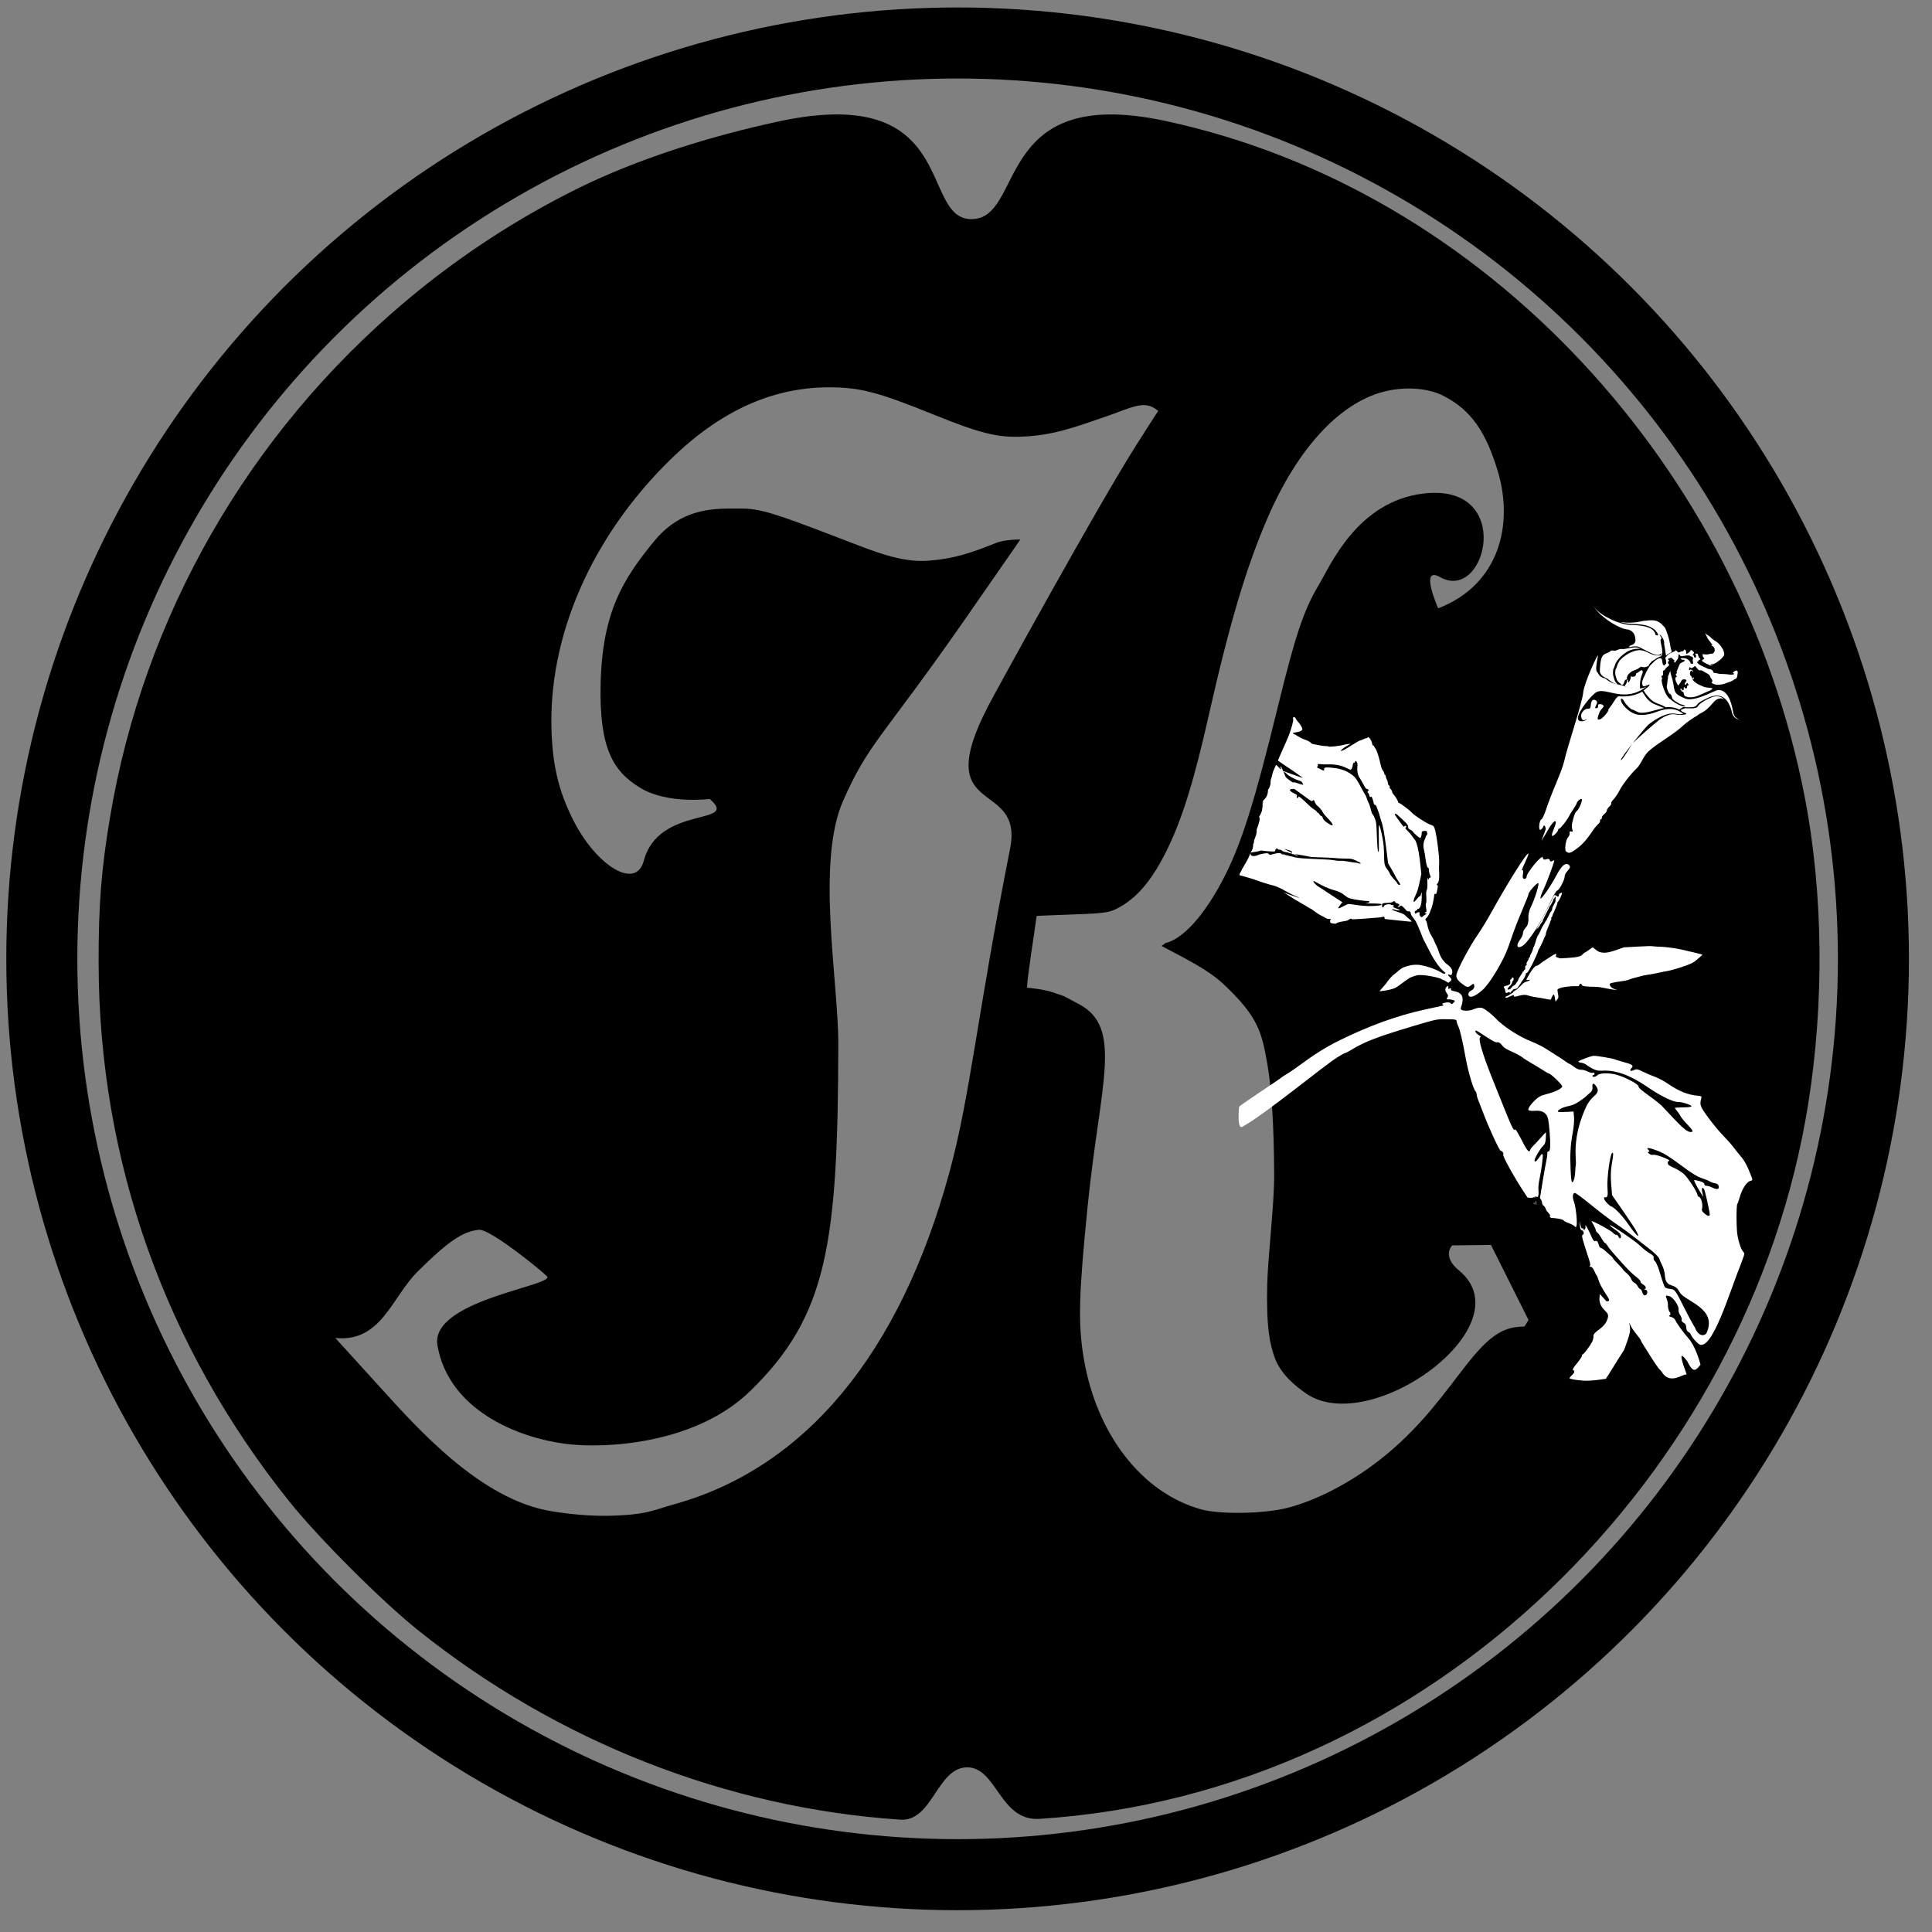 <?xml version="1.0" encoding="UTF-8" standalone="no"?>
<!-- Created with Inkscape (http://www.inkscape.org/) -->

<svg
   width="198.438mm"
   height="198.438mm"
   viewBox="0 0 198.438 198.438"
   version="1.1"
   id="svg5"
   sodipodi:docname="Kyser Stamp.svg"
   inkscape:export-filename="C:\Users\ckyse\Kyser Stamp.png"
   inkscape:export-xdpi="96"
   inkscape:export-ydpi="96"
   inkscape:version="1.1 (c68e22c387, 2021-05-23)"
   xmlns:inkscape="http://www.inkscape.org/namespaces/inkscape"
   xmlns:sodipodi="http://sodipodi.sourceforge.net/DTD/sodipodi-0.dtd"
   xmlns="http://www.w3.org/2000/svg"
   xmlns:svg="http://www.w3.org/2000/svg">
  <rect x="0" y="0" width="198.438" height="198.438" fill="#808080" stroke="none"/>
  <sodipodi:namedview
     id="namedview7"
     pagecolor="#ffffff"
     bordercolor="#666666"
     borderopacity="1.0"
     inkscape:pageshadow="2"
     inkscape:pageopacity="0.0"
     inkscape:pagecheckerboard="0"
     inkscape:document-units="mm"
     showgrid="true"
     showguides="false"
     inkscape:snap-bbox="false"
     inkscape:snap-page="false"
     inkscape:snap-grids="false"
     inkscape:zoom="1.4142136"
     inkscape:cx="427.0925"
     inkscape:cy="340.11836"
     inkscape:window-width="1920"
     inkscape:window-height="986"
     inkscape:window-x="-11"
     inkscape:window-y="-11"
     inkscape:window-maximized="1"
     inkscape:current-layer="layer1"
     inkscape:snap-to-guides="false"
     inkscape:object-nodes="false"
     inkscape:snap-others="false"
     inkscape:snap-nodes="false"
     inkscape:snap-global="false">
    <inkscape:grid
       type="xygrid"
       id="grid51"
       originx="-5.292"
       originy="-5.292" />
  </sodipodi:namedview>
  <defs
     id="defs2">
    <rect
       x="195.161"
       y="145.664"
       width="325.976"
       height="246.073"
       id="rect22447" />
    <rect
       x="369.11"
       y="243.952"
       width="33.941"
       height="47.376"
       id="rect16751" />
    <rect
       x="304.056"
       y="197.99"
       width="65.054"
       height="43.134"
       id="rect13093" />
  </defs>
  <g
     inkscape:label="Layer 1"
     inkscape:groupmode="layer"
     id="layer1"
     transform="translate(-5.292,-5.292)">
    <g
       id="g26943"
       inkscape:label="Logo"
       style="display:inline"
       transform="translate(-0.137,-0.017)">
      <ellipse
         style="display:inline;fill:#ff0000;fill-opacity:0;stroke:#000000;stroke-width:7.296;stroke-miterlimit:4;stroke-dasharray:none;stroke-opacity:1"
         id="path1554"
         cx="103.787"
         cy="103.792"
         rx="94.063"
         ry="94.068" />
      <path
         style="display:inline;fill:#000000;fill-opacity:1;stroke:#000000;stroke-width:42.694;stroke-miterlimit:4;stroke-dasharray:none;stroke-opacity:0"
         d="M 349.5,705.345 C 282.049,700.843 216.421,675.059 162.5,631.877 148.382,620.57 123.914,596.1 112.628,582 64.39,521.736 38.917,449.856 38.739,373.5 c -0.052,-22.445 1.027,-36.342 4.389,-56.485 C 56.148,238.995 96.835,168.014 158.003,116.607 178.616,99.285 200.997,84.72 224.604,73.036 248.21,61.353 276.863,52.592 302.448,47.107 372.136,32.164 356.917,84.306 376.61,84.99 398.166,85.738 384.648,32.514 451.964,46.889 577.307,73.655 675.407,182.667 699.92,308.5 c 7.428,38.131 7.571,80.653 1.511,118.964 C 678.677,571.309 555.341,695.342 403.454,705.033 c -15.559,0.993 -16.513,-20.109 -28.19,-19.965 -11.552,0.142 -13.329,21.107 -25.764,20.277 z M 261.965,583.065 C 312.592,568.935 349.161,524.913 368.348,455 c 8.272,-30.14 10.66,-60.251 23.663,-126 5.457,-27.593 -31.397,-11.048 -8.522,-55.201 3.452,-6.664 42.429,-77.465 56.862,-100.299 9.272,-14.668 9.089,-14.128 9.089,-14.128 -5.227,-4.683 -10.195,-1.299 -21.011,2.392 -11.151,3.806 -20.036,7.25 -32.796,7.569 -8.266,0.207 -14.763,-1.076 -32.93,-8.452 -21.974,-8.921 -28.95,-10.731 -41.203,-10.69 -21.726,0.072 -41.847,9.229 -60.814,27.678 -30.987,30.14 -48.021,69.316 -46.362,106.631 0.587,13.206 2.912,22.526 8.314,33.321 8.754,17.496 24.315,27.588 27.416,15.853 5.766,-21.82 37.565,-13.485 25.541,-23.949 0,0 -16.17,2.142 -26.789,-4.227 -10.602,-6.358 -16.02,-15.262 -15.499,-40.09 0.596,-28.369 8.933,-41.095 20.608,-55.413 11.315,-13.876 24.653,-12.772 33.849,-12.816 7.042,-0.034 12.749,1.675 37.473,11.216 14.766,5.698 24.508,9.766 35.138,8.995 9.251,-0.671 16.226,-2.841 26.087,-6.848 3.437,-1.397 9.356,-1.428 9.486,-1.291 0,0 -16.088,23.231 -22.008,31.714 -31.728,45.464 -36.797,47.1 -46.645,69.485 -10.545,23.971 -1.824,69.902 -1.864,94.246 -0.128,77.467 -4.224,105.402 -34.093,134.478 -21.291,20.725 -56.136,22.325 -70.707,20.611 -19.985,-2.351 -46.283,-13.557 -50.558,-38.222 -3.054,-17.618 46.06,-23.207 42.414,-26.854 -2.619,-2.619 -22.096,-18.405 -26.366,-17.995 -6.233,0.599 -12.038,4.562 -23.744,16.209 -10.123,10.072 -14.107,27.516 -31.9,25.723 l 16.986,18.688 c 14.693,16.166 39.275,44.098 67.037,48.509 1.65,0.262 11.688,1.901 21.312,1.733 15.28,-0.267 17.888,-2.204 26.152,-4.51 z m 237.571,1.425 c 10.592,-2.709 22.494,-8.839 32.597,-16.212 32.131,-23.447 38.927,-52.949 57.135,-53.958 l 2.107,-0.117 1.593,-2.508 -14.572,-29.1 -15.028,0.168 c 0,0 -4.188,4.129 2.611,9.7 25.941,21.257 -34.114,64.832 -59.137,47.767 -4.193,-2.86 -10.059,-7.609 -12.35,-14.188 -1.661,-4.771 -3.235,-10.971 -2.811,-28.245 0.264,-10.725 2.738,-31.023 2.69,-42.298 -0.08,-18.787 -0.99,-33.622 -2.627,-42.884 -2.181,-12.349 -3.402,-18.195 -16.561,-30.686 -4.056,-3.85 -8.578,-6.802 -17.227,-11.394 l -7.212,-3.829 1.589,-1.182 c 0,0 9.407,-0.849 21.535,-23.323 7.633,-14.143 12.75,-30.678 22.182,-69.202 6.574,-26.851 9.889,-36.689 15.517,-46.054 4.496,-7.481 14.9,-32.503 40.669,-35.589 35.573,-4.261 24.399,42.536 6.451,32.401 -8.234,-4.65 -0.738,12.093 -0.738,12.093 23.995,-9.277 29.246,-32.946 23.051,-53.305 -4.46,-14.654 -10.009,-23.439 -21.044,-29.068 -6.133,-3.129 -15.329,-3.715 -23.518,-1.498 -17.028,4.609 -33.021,22.075 -44.546,48.647 -8.311,19.161 -14.812,40.968 -22.918,76.874 -5.668,25.107 -10.15,39.606 -15.921,51.5 -5.475,11.285 -11.079,18.254 -17.902,22.266 -4.324,2.542 -5.647,2.769 -18.837,3.234 -14.057,0.495 -14.016,0.577 -14.016,0.577 -1.131,8.575 -3.376,21.884 -3.746,27.792 0,0 6.235,0.547 9.745,1.73 l 4.459,1.503 5.94,3.151 c 17.25,9.15 8.203,30.622 3.438,77.731 -3.491,34.516 -3.809,45.807 -1.664,59.015 4.823,29.695 22.52,52.654 45.53,59.067 7.329,2.042 24.447,1.748 33.536,-0.576 z"
         id="path38638"
         sodipodi:nodetypes="ssssssssssssssssssssssssssssssssssssssssssssssscssssssscccssssssssscsssssssssssssssssscsssss"
         transform="matrix(0.265,0,0,0.265,5.292,5.292)" />
    </g>
    <g
       id="g34829"
       style="display:inline"
       transform="matrix(0.61,-0.033,0.049,0.523,181.167,95.583)">
      <path
         style="fill:#ffffff;fill-opacity:1;stroke:#000000;stroke-width:38.998;stroke-opacity:0"
         d="m -181.019,55.306 c 0,-1.084 0.955,-2.336 2.121,-2.784 1.167,-0.448 2.121,-1.867 2.121,-3.153 0,-1.96 -0.358,-2.042 -2.208,-0.506 -1.865,1.548 -2.758,1.24 -5.742,-1.979 -2.568,-2.769 -3.271,-4.673 -2.57,-6.963 1.389,-4.539 10.236,-20.467 15.498,-27.9 2.478,-3.5 7.232,-11.137 10.566,-16.971 11.419,-19.984 25.958,-42.753 26.504,-41.114 0.301,0.902 -5.843,12.472 -5.101,12.013 0.807,-0.499 0.981,0.636 0.433,2.82 -0.573,2.283 -0.329,3.654 0.65,3.654 0.862,0 1.568,-0.807 1.568,-1.794 0,-0.987 2.546,-4.874 5.657,-8.639 3.202,-3.874 5.657,-5.877 5.657,-4.615 0,1.402 0.788,1.928 2.121,1.417 1.167,-0.448 2.121,-0.072 2.121,0.835 0,0.907 0.636,1.256 1.414,0.775 0.778,-0.481 1.414,-0.677 1.413,-0.437 -0.002,1.245 -6.159,16.384 -8.645,21.257 -1.576,3.09 -2.596,5.887 -2.267,6.216 0.662,0.662 7.232,-8.774 11.349,-16.299 3.841,-7.02 6.469,-9.346 8.389,-7.426 1.154,1.154 0.942,2.27 -0.798,4.192 -1.304,1.441 -2.371,3.267 -2.371,4.059 0,2.325 -4.346,10.359 -5.603,10.359 -0.634,0 -3.402,4.735 -6.151,10.523 -6.071,12.785 -15.581,27.053 -19.388,29.091 -3.466,1.855 -3.86,-0.9 -0.722,-5.049 1.142,-1.51 2.097,-3.586 2.121,-4.614 0.025,-1.028 1,-2.823 2.166,-3.99 1.167,-1.167 2.121,-4.046 2.121,-6.398 0,-2.352 0.903,-5.966 2.007,-8.031 2.635,-4.928 6.48,-15.368 6.471,-17.571 -0.007,-1.706 -6.913,5.853 -7.013,7.675 -0.028,0.511 -2.06,5.284 -4.516,10.607 -2.456,5.323 -5.572,12.542 -6.925,16.042 -1.353,3.5 -3.328,8.591 -4.39,11.314 -3.957,10.147 -13.914,26.345 -18.918,30.775 -5.465,4.838 -9.143,5.888 -9.143,2.61 z"
         id="path28317"
         transform="matrix(0.265,0,0,0.265,5.292,5.292)"
         sodipodi:nodetypes="ssssssssssssssssssssssssssssssssssssssss" />
      <path
         style="display:inline;fill:#ffffff;fill-opacity:1;stroke:#000000;stroke-width:6.894;stroke-opacity:0"
         d="m -30.904,-146.243 c -2.093,-1.705 -5.548,-2.569 -8.219,-2.249 -5.662,-4.465 -7.203,-2.025 -12.125,-11.117 -0.374,-0.807 -0.707,-1.709 -0.965,-1.993 -0.257,-0.284 2.951,-2.222 3.861,-3.671 1.427,-2.272 -3.733,2.058 -4.256,-0.392 -0.626,-2.933 1.483,-6.116 1.632,-6.46 1.566,-3.609 3.704,-7.2 5.063,-8.506 0.507,-0.487 0.536,-0.517 2.163,-2.177 1.397,-1.427 3.505,-2.466 4.223,-2.081 0.645,0.345 0.812,0.933 0.823,2.902 0.007,1.169 0.133,1.779 0.45,2.17 l 0.44,0.544 0.814,-0.814 c 0.869,-0.869 0.873,-0.909 0.44,-5.037 2.288,-2.451 2.21,-2.642 5.764,-4.119 0.456,-0.099 0.89,-0.337 0.964,-0.531 0.219,-0.571 0.565,-0.408 1.114,0.524 0.555,0.94 1.056,1.075 1.827,0.492 0.267,-0.202 0.86,-0.367 1.319,-0.367 0.659,0 0.883,-0.131 1.071,-0.625 0.301,-0.792 0.629,-0.791 1.151,0.004 0.297,0.453 0.368,0.907 0.253,1.625 -0.137,0.857 -0.095,0.996 0.299,0.996 0.572,0 2.548,-1.663 2.548,-2.144 0,-0.509 0.985,-0.44 1.173,0.082 0.086,0.241 0.36,0.635 0.609,0.877 0.507,0.494 0.405,1.02 -0.362,1.873 -0.439,0.488 -0.451,0.562 -0.091,0.562 0.292,0 0.463,0.298 0.576,1 0.162,1.015 0.503,1.243 1.046,0.7 0.362,-0.362 0.403,-1.95 0.05,-1.95 -0.138,0 -0.25,-0.176 -0.25,-0.391 0,-0.29 0.209,-0.371 0.812,-0.312 0.792,0.076 0.819,0.119 1.064,1.659 0.168,1.054 0.396,1.662 0.688,1.825 0.689,0.385 0.56,1.219 -0.189,1.219 -0.468,0 -0.625,0.132 -0.625,0.523 0,0.313 -0.201,0.576 -0.5,0.654 -1.152,0.301 -0.305,1.585 2.252,3.414 0.743,0.531 1.637,1.09 1.987,1.24 0.35,0.151 0.954,0.532 1.343,0.846 0.389,0.315 0.918,0.572 1.176,0.572 0.899,0 1.778,0.601 2.173,1.485 0.218,0.489 0.378,1.017 0.354,1.173 -0.024,0.157 0.48,0.362 1.128,0.459 0.644,0.097 1.405,0.322 1.692,0.5 0.286,0.178 1.533,0.396 2.771,0.484 1.238,0.087 2.869,0.324 3.625,0.526 1.702,0.454 2.987,0.461 3.568,0.021 0.42,-0.318 0.416,-0.343 -0.062,-0.469 -0.88,-0.23 -0.58,-1.01 0.623,-1.617 1.404,-0.708 1.476,-0.704 1.842,0.1 0.251,0.551 0.206,1.042 -0.267,2.912 -0.541,2.137 -0.613,2.268 -1.447,2.616 -0.483,0.202 -1.193,0.632 -1.579,0.957 -0.385,0.324 -1.174,0.716 -1.752,0.871 -0.578,0.155 -1.557,0.484 -2.176,0.731 -0.619,0.248 -1.631,0.601 -2.249,0.786 -1.38,0.412 -4.897,0.418 -5.307,0.009 -0.162,-0.162 -0.5,-0.294 -0.752,-0.294 -0.252,0 -0.523,-0.169 -0.602,-0.375 -0.079,-0.206 -0.301,-0.375 -0.492,-0.375 -0.456,0 -0.452,-0.907 0.004,-1.082 0.426,-0.164 0.173,-1.585 -0.452,-2.54 -0.22,-0.336 -0.4,-0.794 -0.4,-1.019 0,-0.865 -0.87,-2.179 -1.851,-2.794 -0.563,-0.353 -1.518,-1.075 -2.122,-1.604 -0.853,-0.747 -1.306,-0.961 -2.029,-0.961 -0.895,0 -0.975,-0.073 -2.027,-1.874 -0.938,-1.603 -1.127,-1.804 -1.315,-1.388 -0.227,0.501 -1.571,1.262 -2.229,1.262 -0.205,0 -0.438,-0.169 -0.517,-0.375 -0.226,-0.589 -0.66,-0.438 -0.66,0.229 0,0.332 -0.141,0.656 -0.312,0.72 -0.225,0.083 -0.181,0.247 0.155,0.583 0.336,0.336 0.5,0.38 0.583,0.155 0.064,-0.172 0.267,-0.312 0.452,-0.312 0.43,0 1.375,1.192 1.364,1.721 -0.006,0.284 -0.161,0.199 -0.521,-0.284 -0.674,-0.903 -0.889,-0.868 -1.343,0.218 -0.529,1.267 -0.481,2.492 0.122,3.094 0.275,0.275 0.5,0.775 0.5,1.11 0,0.727 0.441,1.085 0.654,0.531 0.229,-0.596 0.596,-0.466 0.596,0.211 0,0.479 -0.102,0.575 -0.5,0.471 -0.619,-0.162 -0.621,-0.04 -0.021,1.136 0.498,0.977 2.151,2.6 3.414,3.353 0.403,0.24 1.38,0.836 2.172,1.325 1.118,0.69 1.946,0.97 3.705,1.255 3.612,0.584 2.268,0.969 1.178,1.927 -8.795,3.685 -9.046,4.328 -12.839,4.431 -1.006,0 -1.89,-0.098 -1.964,-0.218 -0.074,-0.12 -0.469,-0.285 -0.878,-0.366 -0.976,-0.195 -1.557,-1.127 -1.579,-2.531 -0.011,-0.699 -0.131,-1.135 -0.314,-1.135 -0.419,0 -1.124,-0.835 -1.124,-1.332 0,-0.23 -0.113,-0.418 -0.25,-0.418 -0.138,0 -0.25,-0.169 -0.25,-0.375 0,-0.521 0.731,-0.472 0.922,0.062 0.501,1.406 1.328,1.114 1.328,-0.468 0,-0.695 0.106,-0.969 0.375,-0.969 0.212,0 0.375,0.224 0.375,0.517 0,0.416 0.134,0.501 0.688,0.438 0.594,-0.068 0.698,-0.204 0.764,-0.997 0.064,-0.772 0.204,-0.966 0.875,-1.222 0.596,-0.227 0.688,-0.332 0.361,-0.413 -0.241,-0.06 -0.506,-0.381 -0.59,-0.715 -0.196,-0.781 -0.547,-0.774 -0.848,0.018 -0.131,0.344 -0.413,0.625 -0.627,0.625 -0.74,0 -0.699,-0.76 0.095,-1.748 0.43,-0.535 0.782,-1.144 0.782,-1.353 0,-0.488 -0.769,-0.9 -1.671,-0.895 -0.864,0.005 -1.152,0.187 -1.603,1.018 -0.929,1.711 -2.321,3.565 -2.42,3.222 -0.059,-0.203 -0.376,-1.063 -0.706,-1.911 -0.583,-1.499 -0.781,-3.431 -0.409,-3.976 0.101,-0.148 0.388,-0.344 0.637,-0.436 0.417,-0.154 0.422,-0.212 0.062,-0.725 -0.54,-0.771 -0.488,-1.349 0.162,-1.805 0.413,-0.289 0.48,-0.459 0.268,-0.671 -0.175,-0.175 -0.202,-0.44 -0.069,-0.69 0.118,-0.223 0.682,-1.53 1.253,-2.905 0.571,-1.375 1.206,-2.687 1.411,-2.916 0.205,-0.229 0.983,-0.664 1.729,-0.967 1.765,-0.716 1.843,-1.742 0.133,-1.742 -0.237,0 -0.65,-0.167 -0.917,-0.37 -1.155,-0.881 1.294,-1.196 3.062,-0.393 1.159,0.526 2.578,2.258 2.578,3.146 0,0.738 0.592,1.202 1.264,0.989 0.491,-0.156 0.523,-0.286 0.372,-1.499 -0.113,-0.902 -0.064,-1.492 0.152,-1.838 0.434,-0.694 0.013,-1.882 -0.704,-1.985 -0.292,-0.042 -0.729,-0.295 -0.971,-0.562 -0.5,-0.552 -1.633,-0.623 -3.934,-0.246 -1.756,0.288 -2.068,0.186 -2.405,-0.782 -0.393,-1.127 -0.879,-0.741 -1.023,0.812 -0.12,1.305 -0.701,2.463 -1.613,3.221 -0.213,0.176 -0.387,0.532 -0.387,0.79 0,0.553 -0.564,0.62 -0.982,0.117 -0.2,-0.241 -0.21,-0.404 -0.031,-0.515 0.441,-0.272 0.292,-1.099 -0.25,-1.389 -0.282,-0.151 -0.616,-0.546 -0.742,-0.879 -0.199,-0.523 -0.342,-0.584 -1.051,-0.45 -1.662,0.315 -2.046,0.77 -1.29,1.526 0.374,0.374 0.364,0.439 -0.125,0.835 -0.652,0.528 -0.683,1.481 -0.072,2.235 0.457,0.565 0.455,0.568 -1.062,1.855 -0.836,0.709 -1.556,1.536 -1.6,1.837 -0.05,0.343 -0.257,0.547 -0.554,0.547 -0.687,0 -1.037,0.848 -0.958,2.327 0.064,1.205 0.022,1.31 -0.601,1.529 -0.551,0.194 -0.646,0.349 -0.535,0.877 0.074,0.353 0.184,0.888 0.244,1.189 0.061,0.301 -0.003,0.617 -0.141,0.702 -0.509,0.315 -0.208,3.754 0.658,7.501 0.563,2.437 1.815,5.603 2.577,6.518 0.352,0.423 2.646,2.911 3.896,3.952 5.105,4.249 8.988,3.353 2.978,0.986 -0.491,-0.193 -3.758,-2.786 -4.324,-3.714 -0.254,-0.417 -0.52,-1.356 -0.59,-2.088 -0.098,-1.024 -0.275,-1.455 -0.764,-1.867 -0.838,-0.708 -1.046,-1.17 -1.552,-3.464 -0.323,-1.461 -0.364,-2.126 -0.169,-2.75 0.141,-0.453 0.376,-1.631 0.522,-2.618 0.146,-0.987 0.378,-2.091 0.516,-2.454 0.138,-0.362 0.25,-1.038 0.25,-1.503 0,-0.464 0.104,-0.908 0.231,-0.987 0.127,-0.079 0.414,-0.695 0.639,-1.371 0.49,-1.476 1.22,-2.279 0.98,-1.078 -0.083,0.414 0.081,1.8 0.365,3.093 0.283,1.289 0.636,3.974 0.783,5.968 0.308,4.153 -0.112,6.589 3.425,8.923 3.441,2.27 4.078,3.209 8.758,2.562 4.791,-0.662 11.522,-4.046 14.425,-5.201 1.55,-0.616 8.309,-1.53 9.418,15.996 0.224,3.536 1.086,4.781 3.143,6.092 0.457,0.291 -3.736,-0.249 -4.015,-6.592 -0.727,-4.804 -3.371,-16.84 -16.34,-9.342 -6.248,2.834 -4.496,4.093 -6.709,4.887 -2.117,0.759 -7.263,-0.251 -7.442,-0.133 z"
         id="path26485"
         transform="matrix(0.265,0,0,0.265,5.292,5.292)"
         inkscape:label="k"
         sodipodi:nodetypes="cccssssssssscsccssssssssssssssssssssssssssssssssssssssssssssssssssssssssssssssssssssssssssccsssssssssssssssssssscssssssssssssssssssssssssssssssssssssssssssssssssssssssssssssssssccssc" />
      <path
         id="path26011"
         style="display:inline;fill:#ffffff;fill-opacity:1;stroke:#000000;stroke-width:2.487;stroke-opacity:0"
         inkscape:label="k"
         transform="matrix(0.486,0.031,-0.044,0.551,-307.009,-212.579)"
         d="m 622.104,251.399 c 2.141,3.715 7.861,7.662 11.328,8.501 3.636,0.235 3.343,3.812 3.365,4.046 0.027,0.301 -0.313,1.228 -1.142,1.495 -0.595,0.192 -0.96,0.407 -1.146,0.859 -0.019,0.047 2.372,-0.721 3.664,-0.045 3.781,1.978 6.434,3.748 7.486,2.203 0.085,-0.125 0.113,0.538 -0.332,0.732 -4.299,0.371 -4.928,-3.279 -9.734,-1.234 -0.431,0.187 -0.641,0.269 -1.172,0.561 -0.78,0.484 -0.88,0.562 -1.232,0.833 -0.731,0.463 -1.281,1.125 -1.848,1.676 -0.195,0.352 -0.408,0.696 -0.578,1.061 -0.142,0.305 -0.233,0.633 -0.344,0.949 -0.15,0.468 -0.068,0.233 -0.234,0.672 -0.083,0.219 -0.113,0.345 -0.242,0.533 -0.003,-0.007 -0.009,-0.027 -0.012,-0.021 -0.019,0.027 -0.018,0.061 -0.029,0.092 -0.054,0.408 -0.013,0.025 -0.043,0.566 -0.008,0.106 -0.018,0.214 -0.025,0.32 -0.004,0.017 -0.014,0.033 -0.016,0.051 -0.004,0.069 0.017,0.303 0.019,0.34 0.008,0.081 0.018,0.16 0.025,0.24 0.013,0.121 0.017,0.277 0.047,0.398 0.014,0.058 0.034,0.113 0.053,0.17 0.03,0.097 0.06,0.194 0.09,0.291 0.017,0.074 0.032,0.149 0.051,0.223 0.058,0.213 0.135,0.42 0.201,0.631 0.003,0.009 10e-4,0.019 0.004,0.027 0.008,0.029 0.018,0.057 0.029,0.086 0.009,0.025 0.11,0.296 0.121,0.316 0.119,0.225 0.251,0.377 0.432,0.566 0.385,0.405 0.362,0.367 0.75,0.664 h -0.004 c 0.197,0.151 0.293,0.324 0.312,0.473 0.591,0.021 0.751,-0.253 1.074,-1.285 0.135,-0.432 0.459,-0.734 0.713,-0.664 0.011,0.003 0.016,0.017 0.025,0.021 0.066,-0.078 0.134,-0.157 0.195,-0.238 -0.199,-0.168 -0.161,-0.5 0.086,-1.061 0.343,-0.779 1.327,-1.632 2.205,-1.91 0.705,-0.223 1.461,-0.615 2.01,-1.041 l 0.43,-0.332 0.387,0.111 c 0.504,0.145 1.377,0.101 1.521,-0.078 0.059,-0.073 0.25,-0.143 0.422,-0.152 0.283,-0.016 0.316,-0.046 0.35,-0.322 0.024,-0.201 0.166,-0.433 0.416,-0.68 0.209,-0.207 0.451,-0.491 0.537,-0.631 0.09,-0.147 0.358,-0.349 0.635,-0.477 0.264,-0.122 0.613,-0.341 0.777,-0.486 0.353,-0.313 0.76,-0.537 1.398,-0.77 0.257,-0.094 0.539,-0.27 0.629,-0.395 0.405,-0.561 0.385,-2.073 -0.055,-3.898 -0.15,-0.624 -0.247,-1.271 -0.246,-1.635 -0.076,-0.442 0.511,-0.394 0.246,-0.953 -1.742,-2.354 1.315,0.081 0.994,2.373 0.454,2.478 0.606,4.227 0.682,4.129 0.47,-0.615 1.448,-0.917 1.939,-1.42 -0.792,-2.596 -0.398,-3.417 -1.889,-7.482 -0.234,-0.713 -0.408,-1.183 -1.283,-1.963 -0.026,-0.056 -0.585,-0.696 -0.945,-0.875 -1.11,-0.746 -2.005,-1.062 -5.039,-0.668 -1.461,0.014 -3.166,1.103 -8.553,0.506 3.837,1.236 8.493,-0.238 12.004,2.814 1.052,1.303 1.578,2.298 0.123,1.705 -0.362,-1.956 -1.988,-3.383 -8.973,-3.578 -3.317,-0.139 -9.619,-2.911 -12.104,-6.143 z m 11.462,15.412 c -1.52,0.345 -1.235,-0.081 -2.209,0.166 -0.644,0.163 -1.446,0.523 -1.472,0.567 -0.026,0.043 -1.211,-0.202 -1.512,-0.02 -1.876,1.825 -3.687,-0.36 -3.854,7.492 0.341,1.266 1.319,1.84 2.333,2.302 0.405,0.184 0.654,0.367 0.811,0.592 1.015,0.816 1.942,1.352 3.096,1.598 -0.1,-0.086 -0.206,-0.189 -0.414,-0.404 -0.216,-0.224 -0.395,-0.437 -0.547,-0.707 -0.072,-0.127 -0.139,-0.318 -0.193,-0.461 -0.011,-0.033 -0.024,-0.065 -0.035,-0.098 -0.011,-0.037 -0.018,-0.075 -0.029,-0.111 -0.008,-0.032 -0.024,-0.062 -0.035,-0.094 -0.009,-0.028 -0.149,-0.468 -0.152,-0.488 -0.025,-0.091 -0.042,-0.182 -0.064,-0.273 -0.025,-0.079 -0.05,-0.159 -0.076,-0.238 -0.019,-0.057 -0.038,-0.112 -0.053,-0.17 -0.065,-0.257 -0.073,-0.523 -0.104,-0.785 -0.004,-0.059 -0.025,-0.321 -0.021,-0.406 0.004,-0.066 0.018,-0.132 0.025,-0.197 0.008,-0.084 0.016,-0.167 0.019,-0.252 0.027,-0.51 -0.012,-0.124 0.047,-0.605 0.019,-0.068 0.026,-0.14 0.053,-0.205 0.238,-0.547 0.045,0.021 0.203,-0.363 0.027,-0.067 0.044,-0.137 0.07,-0.205 0.205,-0.562 0.05,-0.093 0.225,-0.643 0.116,-0.333 0.211,-0.677 0.359,-0.998 1.101,-1.855 2.363,-2.918 3.975,-4.002 0.477,-0.26 0.677,-0.363 1.225,-0.535 0.859,-0.317 1.974,-0.538 3.251,-0.416 -1.29,-0.878 -2.47,-0.461 -4.919,-0.037 z m 5.375,7.647 c -0.058,-0.004 -0.124,0.003 -0.195,0.023 -0.125,0.035 -0.434,0.241 -0.686,0.459 -0.251,0.218 -0.592,0.44 -0.758,0.492 -0.265,0.084 -0.303,0.137 -0.322,0.457 -0.032,0.511 -0.356,0.823 -0.896,0.861 -0.571,0.041 -0.814,-0.035 -0.674,-0.209 0.077,-0.095 0.075,-0.131 -0.004,-0.127 -0.139,0.008 -0.228,0.28 -0.268,0.822 -0.031,0.417 -0.622,1.593 -0.811,1.611 -0.047,0.005 -0.123,-0.385 -0.115,-0.668 0.008,-0.281 -0.003,-0.408 -0.051,-0.488 -0.085,0.109 -0.179,0.213 -0.266,0.32 0.05,0.438 -0.191,1.249 -0.549,1.582 -0.426,0.395 -0.279,0.583 0.705,0.9 0.991,0.319 1.929,0.515 2.973,0.621 0.428,0.043 0.907,0.064 1.064,0.047 l 0.285,-0.031 -0.029,-1.016 c -0.043,-1.511 0.23,-3.045 0.76,-4.268 0.333,-0.768 0.245,-1.362 -0.164,-1.391 z"
         sodipodi:nodetypes="ccssssscccccccsccccccccscccccccscccssccssccssssssssssscccsccccccccccccssccsccscccccccccccccccccccccccccssssscscsccssscccsccc" />
      <path
         style="display:inline;fill:#ffffff;fill-opacity:1;stroke:#000000;stroke-width:6.894;stroke-opacity:0"
         d="m -126.494,62.204 c -0.006,-2.05 -0.286,-3.329 -0.731,-3.329 -0.27,0 -1.775,2.674 -1.775,3.155 0,0.593 -0.437,0.585 -2.53,-0.049 -2.86,-0.866 -5.462,-1.565 -7.845,-2.107 -1.1,-0.25 -2.731,-0.802 -3.625,-1.227 -1.943,-0.923 -3.178,-0.977 -6.25,-0.272 -2.912,0.668 -3.21,0.655 -3.061,-0.125 0.164,-0.857 -0.243,-0.812 -2.537,0.277 -1.377,0.654 -2.08,0.857 -2.554,0.738 -0.629,-0.158 -0.637,-0.182 -0.217,-0.647 0.241,-0.266 0.806,-0.552 1.257,-0.637 0.451,-0.085 1.074,-0.424 1.384,-0.755 0.311,-0.331 0.714,-0.601 0.896,-0.601 0.182,0 0.331,-0.105 0.331,-0.233 0,-0.128 0.253,-0.269 0.562,-0.312 0.361,-0.051 0.591,-0.281 0.642,-0.642 0.044,-0.309 0.242,-0.562 0.44,-0.562 0.198,0 0.553,-0.225 0.788,-0.5 0.235,-0.275 0.591,-0.5 0.79,-0.5 0.199,0 1.496,-1.169 2.883,-2.599 2.12,-2.185 2.7,-2.644 3.645,-2.881 2.571,-0.647 3.774,-1.651 1.624,-1.356 -0.619,0.085 -1.125,0.079 -1.125,-0.013 0,-0.383 1.408,-2.947 2.962,-5.393 1.754,-2.761 3.655,-4.862 4.207,-4.65 0.351,0.135 2.313,-1.07 3.297,-2.024 0.325,-0.315 1.844,-1.352 3.375,-2.305 1.531,-0.953 3.282,-2.094 3.891,-2.536 1.042,-0.756 2.485,-1.359 2.712,-1.133 0.056,0.056 -0.041,0.497 -0.215,0.979 -0.359,0.993 -0.042,1.66 0.79,1.66 0.251,0 0.567,0.197 0.701,0.437 0.222,0.397 0.705,0.43 5.325,0.365 6.882,-0.098 8.96,-0.563 10.238,-2.292 0.299,-0.405 0.949,-0.899 1.443,-1.098 0.495,-0.199 1.786,-1.048 2.87,-1.887 1.084,-0.839 2.108,-1.525 2.276,-1.525 0.168,0 0.847,0.69 1.51,1.533 1.373,1.748 2.854,2.564 5.135,2.829 2.047,0.238 4.367,-0.22 8.946,-1.767 l 4.087,-1.38 8.413,-0.01 c 6.963,-0.009 8.736,0.062 10.288,0.406 1.031,0.229 3.076,0.516 4.545,0.638 2.74,0.227 8.874,1.534 12.205,2.601 3.336,1.068 13.58,4.646 13.729,4.795 0.079,0.079 -0.261,0.501 -0.756,0.937 -0.495,0.436 -1.793,1.593 -2.883,2.572 -2.092,1.879 -3.717,2.738 -7.84,4.143 -4.415,1.505 -10.184,3.029 -12.125,3.201 -1.1,0.098 -2.731,0.355 -3.625,0.571 -1.676,0.405 -5.776,1.034 -9.5,1.459 -1.169,0.133 -2.631,0.404 -3.25,0.603 -0.619,0.198 -2.295,0.594 -3.725,0.879 -1.43,0.285 -3.011,0.728 -3.514,0.984 -1.106,0.564 -2.949,0.908 -6.756,1.26 -1.579,0.146 -3.623,0.437 -4.543,0.646 -1.668,0.379 -1.674,0.383 -1.84,1.37 0.679,2.563 2.618,3.365 4.721,4.297 -7.483,-1.518 -9.614,-2.997 -13.565,-3.335 -6.474,-0.539 -8.777,-1.059 -8.777,-1.979 0,-0.542 -0.632,-1.106 -0.991,-0.884 -0.144,0.089 -0.438,0.502 -0.653,0.917 l -0.39,0.754 -2.671,-0.169 c -4.291,-0.271 -9.641,0.509 -10.691,1.56 -0.358,0.358 -0.393,0.746 -0.244,2.681 0.292,3.782 0.376,3.481 -1.668,5.984 -0.417,0.511 -0.432,0.459 -0.438,-1.517 z"
         id="path28356"
         transform="matrix(0.265,0,0,0.265,5.292,5.292)"
         sodipodi:nodetypes="ssssssssssssssssssssssssssssssssssssssssscsssssssssssssssscccssscssssss" />
      <path
         style="display:inline;fill:#ffffff;fill-opacity:1;stroke:#000000;stroke-width:19.499;stroke-opacity:0"
         d="m -110.755,-46.15 c -1.141,-0.741 0.436,-8.756 2.037,-10.349 0.681,-0.677 1.237,-1.994 1.237,-2.926 0,-1.284 0.283,-1.587 1.165,-1.248 0.968,0.371 1.095,0.098 0.749,-1.613 -0.229,-1.133 -0.117,-3.094 0.249,-4.358 1.86,-6.428 2.406,-7.716 3.838,-9.056 1.706,-1.596 4.371,-7.854 3.65,-8.574 -0.52,-0.52 -3.288,1.798 -3.288,2.753 0,0.35 -1.224,2.448 -2.721,4.663 -1.497,2.215 -2.849,4.353 -3.005,4.752 -0.771,1.966 -6.052,8.771 -6.825,8.795 -0.486,0.015 -0.884,0.445 -0.884,0.955 0,0.511 -0.955,1.843 -2.121,2.961 -2.535,2.428 -2.788,1.368 -0.783,-3.269 2.115,-4.889 2.416,-6.278 1.361,-6.268 -0.512,0.005 -2.121,1.835 -3.575,4.066 l -6.025,9.946 3.373,-8.541 c -0.004,-1.458 -0.326,-2.652 -0.715,-2.652 -0.389,0 -0.729,0.398 -0.757,0.884 -0.027,0.486 -1.993,2.779 -2.327,2.001 -0.876,-2.039 0.83,-7.865 1.727,-7.658 0.42,0.097 2.13,-3.483 3.8,-7.955 1.67,-4.472 4.985,-12.364 7.368,-17.536 2.341,-5.537 5.195,-11.465 6.761,-17.02 2.612,-9.596 14.725,-41.736 15.92,-49.265 1.143,-7.201 12.465,-30.206 11.484,-26.365 -3.405,13.338 -1.311,10.692 -0.713,13.369 0.785,1.654 1.313,2.543 3.991,3.501 2.598,2.808 3.633,3.762 9.118,5.38 2.402,0.708 10.08,5.642 16.539,2.237 -15.051,11.549 -25.104,-0.998 -31.709,1.944 -3.383,1.554 -13.601,14.287 -13.601,18.811 -0.124,3.129 4.1,2.44 5.137,1.329 1.429,-2.045 -1.115,1.474 -2.422,-0.262 -1.945,-3.975 1.723,-8.219 4.399,-7.788 2.268,0.365 1.309,-3.251 2.81,-5.697 1.112,-1.813 3.525,0.242 3.17,1.433 -0.635,2.133 -2.008,3.845 -1.392,4.081 1.58,0.606 1.834,-0.87 1.834,-2.061 0,-1.154 3.119,-0.961 3.527,1.03 0.081,0.397 -2.316,2.444 -3.245,4.727 -1.842,4.527 -1.805,5.266 0.235,4.732 1.4,-0.366 5.722,-5.271 5.722,-6.494 0,-0.384 0.404,-1.119 0.899,-1.632 0.494,-0.514 1.965,-2.614 3.269,-4.667 1.643,-2.588 2.723,-3.629 3.521,-3.396 4.838,0.737 9.69,0.317 14.832,-2.491 0.991,1.751 2.408,7.046 6.855,9.625 l 5.925,3.293 -4.045,0.847 c -1.352,0.283 -5.727,1.521 -7.799,1.708 -3.079,0.278 -4.14,0.065 -5.805,-1.167 -1.121,-0.829 -2.225,-1.506 -2.454,-1.506 -0.888,0 -3.879,-4.003 -4.624,-6.187 -0.797,-2.336 -2.088,-3.13 -2.088,-1.283 0,3.246 4.003,8.661 7.92,10.713 2.691,1.41 7.763,1.723 13.927,-0.579 12.529,-4.68 15.393,2.292 17.008,2.234 -3.586,1.176 -3.708,-0.448 -7.966,-0.414 -4.81,0.039 -11.938,4.736 -15.022,7.354 -2.22,1.885 -20.575,24.515 -19.387,24.982 0.885,0.348 7.771,-11.379 8.362,-11.943 6.36,-6.069 11.221,-10.367 16.32,-14.607 2.515,-2.301 4.989,-3.705 7.44,-4.618 2.544,-0.972 4.399,-0.675 6.165,-0.059 1.217,0.424 3.616,0.195 4.336,0.195 1.59,0 1.868,-0.659 0.873,-1.111 -5.654,-2.95 -0.485,-2.981 0.018,-3.604 0.702,0.125 2.489,0.378 4.216,0.4 1.727,0.022 3.395,-0.188 3.859,-0.989 1.435,-2.477 6.144,-5.111 9.616,-6.46 3.324,-1.291 5.966,0.334 6.352,0.711 l 1.296,1.269 -1.72,-0.731 c -5.543,-0.419 -5.966,6.682 -14.817,10.598 -2.591,2.257 -3.877,1.981 -10.474,7.5 -7.146,6.9 -17.116,11.859 -23.868,18.024 -3.481,3.302 -5.567,9.05 -8.143,11.702 -4.698,4.574 -10.156,11.566 -12.582,16.118 -1.219,2.286 -3.149,5.112 -4.291,6.28 -1.141,1.168 -1.891,2.421 -1.665,2.786 0.225,0.365 -0.404,1.417 -1.398,2.338 -0.994,0.921 -1.808,2.172 -1.808,2.78 0,0.608 -0.795,1.731 -1.768,2.496 -0.972,0.765 -1.768,1.902 -1.768,2.526 0,0.625 -0.318,1.136 -0.707,1.136 -0.389,0 -0.707,0.649 -0.707,1.442 0,1.703 -2.105,1.83 -5.909,7.858 -4.022,5.539 -6.518,9.12 -13.602,13.69 -2.772,1.181 -2.687,0.09 -3.687,-0.559 z"
         id="path22885"
         inkscape:label="k"
         transform="matrix(0.265,0,0,0.265,5.292,5.292)"
         sodipodi:nodetypes="ssssssssssssssscsccsssssccssccscccccsssssssssssccscsssssssscssssccssccssssccccccsssssssssccss" />
      <path
         style="display:inline;fill:#ffffff;fill-opacity:1;stroke:#000000;stroke-width:6.894;stroke-opacity:0"
         d="m -157.2,55.575 c -0.165,-0.165 -0.3,-0.795 -0.3,-1.4 0,-0.605 -0.189,-1.498 -0.42,-1.986 -0.411,-0.866 -0.407,-0.897 0.153,-1.35 0.315,-0.255 0.929,-0.464 1.365,-0.464 0.799,0 1.766,-0.499 2.34,-1.209 0.172,-0.212 0.312,-0.994 0.312,-1.737 0,-1.143 0.077,-1.371 0.503,-1.482 0.277,-0.072 0.57,-0.399 0.652,-0.727 0.091,-0.364 0.333,-0.595 0.622,-0.595 0.386,0 0.473,0.186 0.473,1.008 0,0.662 -0.128,1.057 -0.372,1.151 -0.205,0.079 -0.497,0.604 -0.648,1.168 -0.322,1.195 -0.931,2.081 -2.451,3.562 -1.117,1.089 -1.267,1.879 -0.348,1.843 0.821,-0.032 1.282,-0.351 2.052,-1.416 0.421,-0.582 1.153,-1.221 1.627,-1.419 0.571,-0.238 1.034,-0.698 1.373,-1.362 0.281,-0.551 0.721,-1.15 0.977,-1.331 0.256,-0.181 0.54,-0.729 0.63,-1.217 0.093,-0.5 0.82,-1.78 1.663,-2.929 0.824,-1.122 1.498,-2.21 1.498,-2.416 0,-0.206 0.225,-0.495 0.5,-0.643 0.275,-0.147 0.5,-0.428 0.5,-0.625 0,-0.197 0.225,-0.478 0.5,-0.625 0.397,-0.213 0.5,-0.523 0.5,-1.514 0,-1.087 0.08,-1.283 0.625,-1.531 0.629,-0.287 0.838,-0.842 0.375,-0.996 -0.267,-0.089 0.626,-2.1 1.189,-2.676 0.184,-0.188 0.399,-0.661 0.476,-1.05 0.078,-0.389 0.354,-0.899 0.613,-1.134 0.259,-0.235 0.471,-0.664 0.471,-0.955 0,-0.291 0.267,-0.921 0.593,-1.401 0.66,-0.971 1.907,-3.944 1.907,-4.545 0,-0.213 0.169,-0.527 0.375,-0.698 0.206,-0.171 0.375,-0.457 0.375,-0.635 0,-0.178 0.165,-0.643 0.367,-1.032 0.202,-0.389 0.608,-1.552 0.902,-2.583 0.495,-1.733 1.61,-4.107 2.35,-5 0.171,-0.206 0.797,-1.444 1.392,-2.75 0.595,-1.306 1.441,-2.881 1.88,-3.5 0.439,-0.619 1.029,-1.583 1.31,-2.142 0.281,-0.559 0.689,-1.164 0.905,-1.343 0.216,-0.18 0.393,-0.489 0.393,-0.687 0,-0.199 0.262,-0.719 0.582,-1.157 0.32,-0.438 0.893,-1.527 1.274,-2.421 0.381,-0.894 0.978,-1.866 1.326,-2.161 0.449,-0.38 0.694,-0.914 0.839,-1.836 0.137,-0.87 0.6,-1.933 1.398,-3.213 0.871,-1.398 1.199,-2.182 1.219,-2.914 0.015,-0.551 0.112,-1.192 0.215,-1.424 0.232,-0.52 0.108,-1.211 -0.229,-1.278 -0.138,-0.027 -0.286,0.204 -0.33,0.514 -0.044,0.31 -0.292,0.677 -0.552,0.816 -0.259,0.139 -0.544,0.638 -0.633,1.11 -0.088,0.472 -0.431,1.223 -0.761,1.671 -0.33,0.447 -0.6,0.944 -0.6,1.103 0,0.159 -0.273,0.584 -0.606,0.943 -0.333,0.359 -0.674,0.869 -0.758,1.132 -0.084,0.263 -0.668,1.42 -1.298,2.571 -2.209,4.032 -3.839,7.253 -3.839,7.588 0,0.186 -0.084,0.375 -0.188,0.421 -0.243,0.108 -2.062,2.889 -2.062,3.152 0,0.111 -0.506,0.699 -1.125,1.306 -0.619,0.607 -1.125,1.043 -1.125,0.968 0,-0.075 1.224,-2.176 2.72,-4.668 1.496,-2.493 4.484,-8.011 6.64,-12.263 3.556,-7.014 3.971,-7.72 4.467,-7.606 0.301,0.069 0.789,0.41 1.085,0.759 0.712,0.837 1.227,0.597 1.429,-0.668 0.128,-0.798 0.272,-1.021 0.66,-1.021 0.273,0 0.497,-0.113 0.497,-0.25 0,-0.138 0.225,-0.25 0.5,-0.25 0.628,0 0.627,0.021 -0.111,1.855 -0.847,2.106 -2.128,4.406 -2.543,4.565 -0.19,0.073 -0.346,0.418 -0.346,0.766 0,0.614 -2.621,6.674 -3.542,8.188 -0.251,0.412 -0.456,0.997 -0.457,1.298 -5e-4,0.302 -0.232,0.71 -0.513,0.907 -0.389,0.272 -0.473,0.517 -0.348,1.014 0.095,0.379 0.059,0.655 -0.085,0.655 -0.137,0 -0.319,0.366 -0.404,0.812 -0.085,0.447 -0.95,2.498 -1.921,4.558 -1.078,2.286 -1.822,4.21 -1.908,4.938 -0.078,0.656 -0.238,1.192 -0.356,1.192 -0.118,0 -0.215,0.211 -0.215,0.469 0,0.258 -0.169,0.609 -0.375,0.781 -0.206,0.171 -0.375,0.462 -0.375,0.645 0,0.54 -3.704,7.886 -4.269,8.467 -0.127,0.131 -0.231,0.394 -0.231,0.585 0,0.574 -3.083,7.09 -5.027,10.625 -2.343,4.261 -3.139,5.427 -3.704,5.427 -0.318,0 -0.457,0.186 -0.457,0.61 0,0.695 -1.573,3.702 -2.427,4.64 -0.313,0.344 -0.887,1.188 -1.275,1.875 -0.388,0.688 -1.207,1.897 -1.82,2.688 -0.883,1.14 -1.258,1.438 -1.811,1.438 -1.011,0 -1.979,0.428 -1.979,0.875 0,0.213 -0.281,0.494 -0.625,0.625 -0.344,0.131 -0.625,0.403 -0.625,0.604 0,0.579 -0.503,0.738 -0.847,0.267 -0.292,-0.399 -0.369,-0.401 -1.096,-0.025 -0.935,0.483 -0.882,0.479 -1.257,0.104 z"
         id="path28395"
         transform="matrix(0.265,0,0,0.265,5.292,5.292)"
         inkscape:label="k" />
      <path
         id="path28590"
         style="display:inline;fill:#ffffff;fill-opacity:1;stroke:#000000;stroke-width:5.098;stroke-opacity:0"
         inkscape:label="k"
         transform="matrix(0.494,0,0,0.519,-320.62,-187.51)"
         d="m 512.511,291.849 c -0.04,0.013 -0.084,-0.003 -0.131,0.014 -0.086,0.031 -0.296,0.038 -0.473,0.057 0.045,0.49 0.097,0.981 -0.039,1.445 -1.366,4.649 -2.822,7.11 -4.873,11.283 -0.516,1.05 -1.026,2.104 -1.537,3.156 0.897,0.821 1.887,1.724 2.889,2.562 1.511,1.265 3.01,2.574 3.332,2.908 0.322,0.335 1.068,1.025 1.658,1.535 0.59,0.51 -6.495,-3.075 -6.495,-2.939 0,0.136 0.19,0.328 0.424,0.426 0.234,0.098 0.597,0.43 0.807,0.738 0.509,0.75 2.404,2.101 3.717,2.65 0.848,0.355 1.107,0.566 1.279,1.035 0.119,0.324 0.215,0.618 0.215,0.652 0,0.172 -0.595,-0.022 -1.789,-0.58 -0.887,-0.415 -1.36,-0.549 -1.447,-0.414 -0.08,0.123 -0.577,-0.234 -1.289,-0.922 -0.637,-0.616 -1.158,-1.154 -1.158,-1.195 0,-0.138 -1.212,-4.256 -1.358,-4.256 -0.079,0 -0.102,0.304 -0.049,0.676 0.09,0.637 0.078,0.656 -0.193,0.316 -0.159,-0.198 -0.483,-0.636 -0.723,-0.973 -0.079,-0.111 -0.356,-0.414 -0.578,-0.662 -0.148,0.305 -0.297,0.609 -0.445,0.914 -0.386,0.805 -0.627,1.315 -0.867,1.822 -0.031,0.335 -0.222,0.6 -0.328,0.908 -0.011,0.031 0.069,-0.101 0.07,-0.068 0.003,0.085 -0.036,0.169 -0.062,0.25 -0.11,0.34 -0.232,0.677 -0.348,1.016 -0.281,0.598 -0.42,1.211 -0.461,1.861 -0.008,0.121 0.018,0.247 -0.019,0.363 -0.171,0.533 -0.4,1.047 -0.6,1.57 -0.179,0.251 -0.385,0.485 -0.537,0.754 -0.106,0.187 0.095,0.042 0.08,0.139 -0.035,0.223 -0.093,0.441 -0.141,0.662 -0.155,0.721 -0.058,0.343 -0.434,1.312 -0.447,0.776 -0.26,0.523 -1.037,1.389 -0.154,0.171 -0.372,0.292 -0.482,0.494 -0.055,0.1 0.041,0.228 0.025,0.342 -0.035,0.299 -0.139,0.585 -0.193,0.881 9.1e-4,-0.288 0.042,-1.148 0.004,-0.863 -0.067,0.501 -0.038,1.011 -0.09,1.514 -0.008,0.074 -0.284,1.363 -0.287,1.377 -0.031,0.146 -0.039,0.299 -0.094,0.438 -0.172,0.431 -0.391,0.842 -0.586,1.264 -0.29,0.437 -0.371,0.528 -0.5,0.766 0.015,0.286 0.033,0.573 0.049,0.859 -0.01,0.608 -0.255,1.155 -0.449,1.717 -0.051,0.149 -0.068,0.309 -0.123,0.457 -0.093,0.252 -0.199,0.501 -0.299,0.75 -0.186,0.369 -0.388,0.769 -0.475,1.178 -0.131,0.62 0.043,0.219 -0.07,0.811 -0.063,0.328 -0.154,0.648 -0.23,0.973 -0.227,0.669 -0.553,1.299 -0.824,1.949 -0.156,0.378 -0.148,0.243 -0.129,0.436 0.042,0.579 -0.367,1.046 -0.498,1.574 -0.006,0.025 0.053,0.009 0.072,0.027 0.015,0.018 0.031,0.048 0.023,0.072 -0.116,0.475 -0.26,0.943 -0.389,1.414 -0.666,0.995 -1.083,2.126 -1.648,3.174 -0.221,0.409 -0.459,0.809 -0.689,1.213 -0.576,0.919 -1.145,1.841 -1.725,2.758 -0.052,0.078 -0.11,0.151 -0.156,0.232 -0.074,0.13 -0.118,0.276 -0.189,0.408 -0.2,0.367 -0.44,0.705 -0.629,1.076 -0.136,0.203 -0.135,0.454 -0.195,0.686 0.694,0.203 1.551,0.513 2.691,0.984 0.886,0.366 1.823,0.751 2.084,0.855 0.261,0.105 0.601,0.262 0.758,0.35 0.859,0.479 4.46,1.988 5.59,2.344 0.417,0.131 1.011,0.405 1.322,0.607 0.311,0.202 0.768,0.468 1.016,0.592 0.247,0.124 0.718,0.436 1.045,0.693 1.182,0.928 4.342,2.961 4.604,2.961 0.147,0 0.316,0.119 0.375,0.266 0.104,0.257 -6.114,-2.848 -4.94,-2.15 0.313,0.186 0.824,0.564 1.137,0.84 1.17,1.031 3.083,2.518 5.104,3.965 0.346,0.248 1.01,0.755 1.477,1.127 0.467,0.372 0.896,0.678 0.955,0.678 0.059,0 0.619,0.507 1.244,1.127 0.626,0.62 1.497,1.33 1.936,1.578 0.438,0.248 1.054,0.674 1.369,0.947 0.386,0.334 0.779,0.496 1.207,0.496 0.615,0 0.834,0.222 0.445,0.451 -0.312,0.183 -0.214,0.967 0.143,1.143 0.512,0.252 1.754,0.427 1.754,0.248 0,-0.232 1.225,-0.544 2.693,-0.686 0.881,-0.085 1.37,-0.226 1.592,-0.459 0.176,-0.185 0.542,-0.335 0.812,-0.334 0.379,0.002 0.426,0.042 0.211,0.172 -0.176,0.106 1.376,0.136 4.168,0.082 4.828,-0.093 6.171,-0.162 6.66,-0.346 0.245,-0.092 0.332,-0.005 0.379,0.383 l 0.062,0.504 4.168,0.764 c 2.293,0.42 4.318,0.767 4.5,0.773 0.507,0.017 0.401,-0.27 -0.379,-1.02 -0.391,-0.376 -0.925,-0.986 -1.186,-1.355 -0.366,-0.52 -0.856,-0.839 -2.178,-1.42 -0.938,-0.412 -1.81,-0.83 -1.939,-0.928 -0.418,-0.318 -0.059,-0.482 0.475,-0.217 0.596,0.296 1.625,0.509 1.955,0.404 0.124,-0.039 -0.342,-0.336 -1.033,-0.66 -1.224,-0.574 -1.49,-0.824 -1.033,-0.969 0.329,-0.104 0.003,-0.5 -0.412,-0.5 -0.196,0 -0.41,-0.081 -0.475,-0.18 -0.157,-0.242 -1.29,-0.23 -1.869,0.021 -0.257,0.111 -0.51,0.364 -0.564,0.561 -0.147,0.535 -0.604,0.272 -0.557,-0.32 0.076,-0.959 0.123,-0.984 1.861,-0.984 1.196,0 1.705,-0.071 1.914,-0.27 0.401,-0.382 0.619,-0.338 0.82,0.166 0.097,0.243 0.36,0.463 0.592,0.496 0.229,0.032 0.51,0.205 0.625,0.383 0.171,0.264 0.123,0.387 -0.264,0.672 -0.592,0.436 -0.104,0.496 0.541,0.066 0.419,-0.28 0.458,-0.269 0.979,0.314 0.298,0.334 0.693,0.871 0.879,1.193 0.251,0.434 0.47,0.586 0.844,0.586 0.537,0 0.736,0.278 0.736,1.029 0,0.252 0.285,0.916 0.633,1.475 0.348,0.559 0.727,1.259 0.842,1.557 0.323,0.836 1.516,4.963 1.668,5.771 0.075,0.397 0.429,1.453 0.787,2.346 0.358,0.893 0.99,2.589 1.404,3.77 0.947,2.698 2.609,5.872 3.689,7.049 0.921,1.002 0.96,1.093 0.531,1.25 -0.185,0.068 -0.635,-0.156 -1.186,-0.59 -1.055,-0.831 -2.807,-1.762 -4.803,-2.553 l -2.219,-0.691 c -2.535,-0.397 -3.941,0.097 -5.505,0.594 -0.852,0.268 -2.614,1.798 -2.738,1.941 -1.253,0.758 -2.84,2.444 -3.655,3.724 -0.375,0.434 -2.377,2.582 -2.548,2.879 6.644,-0.492 5.488,-1.277 10.825,-4.551 2.433,-0.847 2.661,-0.882 4.443,-0.656 1.951,0.247 5.511,1.313 6.078,1.82 0.219,0.196 0.464,0.355 0.545,0.355 0.081,0 0.362,0.162 0.625,0.359 l 1.085,0.863 0.937,-0.698 c 0.594,-0.712 -0.345,-1.438 -0.657,-1.993 -0.264,-0.469 -0.12,-0.599 0.352,-0.318 0.205,0.122 0.512,0.17 0.682,0.107 1.223,-2.164 -0.561,-3.458 -1.568,-4.525 -0.751,-1.047 -1.161,-1.625 -1.61,-3.028 -0.369,-1.151 -0.58,-2.59 -0.9,-3.483 -0.32,-0.893 -0.647,-1.909 -0.727,-2.256 -0.079,-0.347 -0.365,-1.092 -0.633,-1.654 -0.626,-1.312 -1.004,-2.778 -1.154,-4.475 -0.066,-0.742 -0.203,-1.429 -0.305,-1.525 -0.294,-0.28 -0.213,-0.72 0.176,-0.951 0.431,-0.256 1.451,-1.913 1.645,-2.67 0.076,-0.298 0.196,-0.581 0.266,-0.631 0.212,-0.15 1.121,-3.08 1.344,-4.328 0.247,-1.382 0.32,-1.526 0.645,-1.27 0.193,0.153 0.331,-0.107 0.646,-1.221 0.464,-1.637 0.482,-1.872 0.174,-2.166 -0.176,-0.167 -0.154,-0.267 0.1,-0.443 0.53,-0.369 0.924,-2.057 0.998,-4.283 0.038,-1.141 0.162,-2.638 0.275,-3.326 0.359,-2.178 0.053,-11.465 -0.439,-13.365 -0.223,-0.861 -0.285,-0.923 -1.465,-1.488 -1.263,-0.605 -5.043,-3.771 -5.664,-4.744 -0.533,-0.835 -3.741,-3.957 -4.066,-3.957 -0.19,0 -0.311,-0.148 -0.311,-0.383 0,-0.46 -0.884,-2.42 -1.363,-3.023 -0.188,-0.237 -0.342,-0.62 -0.342,-0.85 0,-0.523 -0.38,-1.336 -0.623,-1.336 -0.103,0 -0.133,-0.241 -0.068,-0.549 0.083,-0.393 0.035,-0.577 -0.166,-0.65 -0.184,-0.067 -0.284,-0.361 -0.289,-0.85 -0.005,-0.411 -0.131,-1.072 -0.281,-1.469 -0.15,-0.397 -0.274,-0.99 -0.275,-1.318 -0.002,-0.351 -0.08,-0.552 -0.191,-0.486 -0.111,0.065 -0.189,-0.127 -0.189,-0.465 0,-0.317 -0.176,-0.846 -0.391,-1.176 -0.264,-0.407 -0.447,-1.138 -0.57,-2.275 -0.317,-2.929 -0.891,-5.686 -1.279,-6.158 -0.094,-0.114 -0.226,-0.432 -0.295,-0.705 -0.068,-0.273 -0.235,-0.496 -0.369,-0.496 -0.148,0 -0.25,-0.248 -0.262,-0.633 -0.039,-1.298 -1.085,-3.196 -1.348,-2.445 -0.037,0.105 -0.234,0.191 -0.438,0.191 -0.204,0 -0.705,0.163 -1.113,0.361 -0.409,0.198 -0.895,0.361 -1.082,0.361 -0.187,0 -1.319,0.607 -2.518,1.35 -2.692,1.668 -4.098,2.386 -4.299,2.191 -0.202,-0.196 0.892,-1.065 2.311,-1.836 l 1.137,-0.617 -0.664,0.002 c -0.365,0.002 -1.176,0.125 -1.801,0.271 -1.449,0.34 -4.946,0.523 -5.111,0.268 -0.067,-0.102 -0.436,-0.186 -0.82,-0.186 -0.385,4.4e-4 -1.423,-0.21 -2.309,-0.469 -0.886,-0.258 -1.825,-0.529 -2.086,-0.602 -0.261,-0.072 -0.568,-0.31 -0.684,-0.529 -0.116,-0.219 -0.498,-0.545 -0.852,-0.725 -1.811,-0.92 -2.598,-1.392 -3.201,-1.916 -0.365,-0.317 -0.981,-0.756 -1.369,-0.977 -1.684,-0.956 3.551,-0.007 2.979,-2.11 -0.159,-0.586 -0.626,-1.56 -1.037,-2.164 -0.411,-0.604 -0.807,-1.327 -0.879,-1.605 -0.067,-0.258 -0.158,-0.46 -0.277,-0.42 z m 19.333,17.674 c 0.093,0.026 0.206,0.192 0.35,0.5 0.194,0.418 0.198,0.774 0.021,1.738 -0.278,1.519 -0.136,3.095 0.367,4.094 0.213,0.423 0.647,1.443 0.965,2.268 0.725,1.881 0.904,2.199 1.242,2.199 0.149,0 0.361,0.163 0.473,0.361 0.162,0.288 0.144,0.359 -0.088,0.359 -0.316,0 -0.403,0.635 -0.111,0.807 0.098,0.058 0.236,0.469 0.307,0.916 0.104,0.659 0.177,0.775 0.387,0.609 0.346,-0.274 0.629,0.434 0.777,1.947 0.074,0.754 0.192,1.135 0.355,1.135 0.332,0 0.504,0.299 0.67,1.166 0.076,0.401 0.238,1.052 0.359,1.449 0.121,0.397 0.292,1.273 0.381,1.945 0.089,0.673 0.207,1.363 0.262,1.533 0.413,1.291 0.713,4.885 0.852,10.184 l 0.158,6.002 1.066,2.494 c 0.587,1.372 1.068,2.591 1.068,2.707 10e-5,0.116 0.297,0.778 0.66,1.473 0.363,0.695 0.661,1.364 0.662,1.488 0.002,0.124 -0.107,0.227 -0.242,0.227 -0.304,0 -0.701,-0.363 -0.701,-0.639 0,-0.113 -0.323,-0.644 -0.717,-1.182 -0.842,-1.149 -1.557,-2.419 -1.557,-2.768 0,-0.136 -0.247,-0.691 -0.547,-1.234 -1.023,-1.852 -1.045,-2.014 -0.781,-5.891 0.187,-2.752 0.191,-4.108 0.019,-6.146 -0.246,-2.915 -0.574,-5.053 -0.775,-5.053 -0.073,0 -0.194,0.833 -0.268,1.85 -0.492,6.787 -0.602,8.059 -0.717,8.168 -0.314,0.299 -0.344,-1.433 -0.102,-6.012 0.242,-4.567 0.238,-5.031 -0.068,-6.373 -0.181,-0.796 -0.468,-1.594 -0.637,-1.771 -0.194,-0.204 -0.382,-0.943 -0.514,-2.016 -0.114,-0.931 -0.359,-2.063 -0.545,-2.516 -0.186,-0.452 -0.4,-1.223 -0.475,-1.713 -0.075,-0.49 -0.2,-0.973 -0.279,-1.072 -0.079,-0.099 -0.461,-0.992 -0.848,-1.984 -1.874,-4.804 -1.951,-4.95 -3.189,-6.139 -1.873,-1.796 -3.955,-2.68 -7.414,-3.141 -1.462,-0.195 -1.809,-0.071 -1.809,0.643 0,0.557 -0.157,0.541 -1.057,-0.107 -0.409,-0.295 -0.85,-0.538 -0.98,-0.541 -0.287,-0.006 -0.322,-0.727 -0.035,-0.727 0.113,0 0.152,-0.152 0.088,-0.346 -0.161,-0.484 0.075,-0.564 1.047,-0.35 0.463,0.102 1.653,0.207 2.643,0.232 2.226,0.056 4.341,0.67 5.922,1.721 0.6,0.399 1.163,0.727 1.25,0.727 0.304,0 0.744,-0.637 0.873,-1.264 0.224,-1.086 0.308,-1.264 0.605,-1.264 0.159,0 0.334,-0.161 0.389,-0.359 0.068,-0.249 0.143,-0.362 0.236,-0.336 z m -20.759,7.677 c -0.27,0 -6.292,-3.309 -4.534,-1.677 2.965,2.752 3.109,2.882 4.268,3.936 0.467,0.425 1.739,1.606 2.826,2.623 1.795,1.679 2.006,1.824 2.291,1.578 0.456,-0.393 0.501,-0.358 0.75,0.584 0.124,0.47 0.348,0.977 0.496,1.127 0.613,0.622 1.217,1.421 1.217,1.607 0,0.11 0.076,0.199 0.168,0.199 0.092,0 0.258,0.349 0.371,0.775 0.115,0.436 0.715,1.441 1.371,2.299 1.095,1.433 1.691,2.444 1.691,2.873 0,0.514 -0.969,-0.053 -2.283,-1.336 -0.49,-0.478 -0.769,-0.942 -0.854,-1.42 -0.081,-0.454 -0.245,-0.739 -0.455,-0.791 -0.181,-0.045 -0.442,-0.361 -0.582,-0.701 -0.14,-0.34 -0.359,-0.617 -0.484,-0.617 -0.126,0 -0.279,-0.183 -0.342,-0.406 -0.063,-0.223 -0.456,-0.644 -0.873,-0.936 -0.417,-0.292 -1.248,-1.177 -1.848,-1.969 -1.164,-1.536 -2.662,-3.184 -2.895,-3.184 -0.078,0 -0.189,0.17 -0.246,0.379 -0.168,0.611 -0.492,0.214 -0.377,-0.461 0.1,-0.584 0.054,-0.645 -0.871,-1.188 -0.669,-0.392 -1.066,-0.778 -1.262,-1.225 -0.394,-0.898 3.594,-0.127 2.696,-0.436 -0.786,-0.271 -0.803,-0.304 -0.428,-0.775 0.146,-0.183 0.218,-0.447 0.162,-0.586 -0.073,-0.181 0.115,-0.273 0.025,-0.273 z m -13.77,11.367 c 0.06,0 -0.058,0.11 -0.098,0.191 -0.03,0.061 -0.108,0.248 -0.078,0.188 0.061,-0.125 0.05,-0.379 0.176,-0.379 z m 46.349,1.682 c 0.196,0.04 0.473,0.247 0.717,0.58 0.236,0.322 0.866,1.075 1.4,1.67 1.36,1.514 1.812,2.287 1.752,2.99 -0.043,0.499 0.054,0.659 0.613,1.021 0.365,0.237 0.696,0.518 0.736,0.627 0.287,0.777 2.263,2.958 2.477,2.732 0.244,-0.258 0.576,-1.351 0.576,-1.893 0,-0.551 0.479,-0.786 1.355,-0.668 0.361,0.049 0.455,0.185 0.502,0.715 0.036,0.413 -0.051,0.757 -0.236,0.934 -0.162,0.154 -0.295,0.338 -0.295,0.41 0,0.072 -0.222,0.58 -0.494,1.127 -0.621,1.249 -0.814,2.57 -0.592,4.033 0.095,0.626 0.194,1.951 0.219,2.943 0.058,2.35 0.28,3.703 0.629,3.83 0.188,0.069 0.241,0.258 0.17,0.598 -0.1,0.476 0.079,1.794 0.359,2.654 0.1,0.307 0.058,0.406 -0.178,0.406 -0.171,0 -0.411,0.223 -0.533,0.496 -0.22,0.493 -0.223,0.49 -0.334,-0.316 -0.08,-0.58 -0.141,-0.169 -0.215,1.443 -0.074,1.623 -0.2,2.457 -0.447,2.977 -0.254,0.532 -0.351,1.218 -0.373,2.615 -0.018,1.185 -0.124,2.058 -0.281,2.332 -0.178,0.31 -0.221,0.858 -0.148,1.871 0.094,1.304 0.07,1.439 -0.26,1.521 -0.429,0.107 -0.487,0.41 -0.078,0.41 0.485,0 0.313,0.337 -0.332,0.65 -0.339,0.165 -0.684,0.411 -0.768,0.547 -0.42,0.683 -1.206,-0.386 -0.963,-1.309 0.089,-0.339 0.038,-0.43 -0.244,-0.43 -0.197,0 -0.547,0.126 -0.779,0.281 -0.383,0.255 -0.434,0.255 -0.537,0 -0.165,-0.409 0.061,-0.843 0.496,-0.951 0.208,-0.052 0.379,-0.206 0.379,-0.344 0,-0.137 0.169,-0.25 0.375,-0.25 0.781,0 1.412,-1.921 1.631,-4.961 l 0.092,-1.264 -0.289,0.723 c -0.159,0.397 -0.289,0.741 -0.291,0.766 -0.002,0.025 -0.118,0.045 -0.26,0.045 -0.142,0 -0.589,0.422 -0.994,0.936 -1.397,1.771 -1.641,1.158 -0.465,-1.17 0.961,-1.901 1.204,-2.567 2.053,-5.627 l 0.701,-2.527 -0.035,-3.617 c -0.048,-5.076 -0.508,-8.768 -1.193,-9.555 -0.11,-0.127 -0.442,-0.705 -0.738,-1.287 -0.296,-0.582 -0.831,-1.424 -1.188,-1.869 -0.927,-1.159 -0.946,-1.205 -0.648,-1.488 0.391,-0.372 0.068,-0.834 -0.352,-0.502 -0.368,0.291 -0.318,0.338 -1.07,-0.986 -1.263,-2.222 -1.875,-3.412 -1.875,-3.641 0,-0.109 0.033,-0.179 0.09,-0.213 0.043,-0.025 0.099,-0.031 0.164,-0.018 z m -41.108,10.785 c 0,0.573 0.798,0.138 1.266,0.627 0.379,0.396 0.851,0.673 1.279,0.75 0.374,0.067 0.933,0.269 1.244,0.449 0.311,0.18 0.615,0.251 0.674,0.16 0.059,-0.091 0.531,0.156 1.049,0.547 0.518,0.391 1.07,0.71 1.227,0.711 0.414,10e-4 -5.565,-3.582 -4.226,-2.997 0.64,0.28 1.237,0.511 1.326,0.514 0.089,0.002 0.376,0.16 0.637,0.352 0.405,0.298 0.441,0.402 0.246,0.703 -0.257,0.397 -0.018,0.564 0.803,0.564 0.247,0 0.943,0.13 1.547,0.291 0.604,0.161 1.665,0.435 2.357,0.609 0.693,0.175 1.352,0.373 1.465,0.439 0.113,0.066 1.635,0.236 3.383,0.379 1.748,0.143 3.86,0.386 4.693,0.539 0.834,0.153 2.501,0.348 3.703,0.434 2.181,0.155 2.189,0.156 3.637,1.031 0.798,0.482 1.455,0.939 1.461,1.014 0.014,0.19 -0.704,0.168 -0.83,-0.025 -0.057,-0.088 -0.493,-0.215 -0.969,-0.283 -0.476,-0.068 -1.558,-0.321 -2.404,-0.562 -0.846,-0.241 -2.013,-0.438 -2.594,-0.438 -0.581,4.9e-4 -1.439,-0.116 -1.908,-0.26 -0.999,-0.306 -2.452,-0.513 -6.348,-0.908 -1.563,-0.158 -3.653,-0.412 -4.643,-0.562 -1.711,-0.26 -2.188,-0.381 -3.506,-0.889 -0.313,-0.12 -1.236,-0.408 -2.055,-0.641 -1.141,-0.324 -1.526,-0.519 -1.65,-0.83 -0.089,-0.223 7.082,3.556 6.686,3.369 -1.024,-0.486 -3.507,-1.857 -3.844,-2.123 -0.156,-0.123 -0.647,-0.315 -1.09,-0.428 -0.443,-0.112 -0.807,-0.27 -0.807,-0.35 0,-0.244 -0.928,-0.562 -1.639,-0.562 -0.371,0 -1.192,0.129 -1.826,0.285 -1.138,0.281 -1.158,0.278 -1.473,-0.119 -0.292,-0.369 -0.426,-0.394 -1.621,-0.297 -0.717,0.058 -1.713,0.28 -2.213,0.492 -1.373,0.582 -2.518,0.216 -2.373,-0.758 0.057,-0.381 0.179,-0.423 1.482,-0.514 0.782,-0.054 1.585,-0.187 1.785,-0.295 0.234,-0.126 0.541,-0.14 0.854,-0.037 0.268,0.088 1.327,0.272 2.352,0.406 1.569,0.206 1.875,0.204 1.941,-0.002 0.043,-0.135 0.119,-0.367 0.168,-0.516 0.057,-0.173 0.752,-0.74 0.752,-0.27 z m 11.157,12.872 c 0.106,-0.05 0.402,0.138 1.072,0.648 1.699,1.296 4.249,2.756 5.586,3.201 1.467,0.488 2.727,1.295 3.631,2.324 0.441,0.502 1.032,0.916 1.662,1.16 1.155,0.448 4.956,1.297 5.809,1.297 0.465,0 0.582,0.07 0.533,0.316 -0.045,0.226 -0.304,0.342 -0.914,0.41 -0.691,0.078 -0.495,0.122 1.045,0.232 3.22,0.232 3.883,0.33 3.883,0.574 0,0.34 -0.644,0.446 -2.73,0.449 -1.914,0.003 -4.23,-0.318 -6.697,-0.924 -0.757,-0.186 -1.539,-0.338 -1.74,-0.338 -0.201,0 -0.988,0.325 -1.75,0.721 -2.103,1.091 -2.338,0.97 -1.074,-0.553 l 0.787,-0.947 -0.748,-0.648 c -0.411,-0.356 -1.541,-1.296 -2.51,-2.09 -0.969,-0.794 -2.12,-1.767 -2.559,-2.164 -0.438,-0.397 -1.116,-0.953 -1.508,-1.234 -0.851,-0.612 -1.828,-1.846 -1.828,-2.311 0,-0.066 0.015,-0.108 0.051,-0.125 z"
         sodipodi:nodetypes="scccscssssssssscsssscssccccccccccscccsscccccccccssccccccccccsccssccssssssssssssssssssssssssscscccssssssssssssssssssssssssssssssssscccccccssscccssccsssssssssssssssssssssssscscscsssssssssssssscccsssssssssssssssscsssssssssssssscccsscsssssscsssscsssssssssscscssssssssssssssssssssssssssssssssssssssssccsssssssssssssssssssssssssssssssssssssssccccssssccsssssssssssssssscscssssssssssssssssssssssssssssssssssssssssssssssssscssscccssssss" />
      <path
         id="path29499"
         style="display:inline;fill:#ffffff;fill-opacity:1;stroke:#000000;stroke-width:10.196;stroke-opacity:0"
         inkscape:label="k"
         transform="matrix(0.494,0,0,0.519,-320.62,-187.51)"
         d="m 555.904,396.199 c -0.201,0.03 -0.508,0.278 -0.756,0.719 -0.315,0.561 -0.271,1.002 0.184,1.869 0.403,0.769 0.469,1.256 0.209,1.504 -0.529,0.504 -0.482,0.986 0.09,0.92 0.696,-0.081 2.178,0.424 2.178,0.742 0,0.151 -0.282,0.497 -0.629,0.77 -0.491,0.386 -0.665,0.397 -0.789,0.045 -0.171,-0.482 -1.524,-0.599 -2.561,-0.221 -0.484,0.177 -0.519,0.296 -0.146,0.516 0.338,0.199 0.205,0.339 -0.441,0.457 -0.51,0.093 -2.974,0.529 -5.475,0.969 -9.857,1.733 -19.772,5.005 -30.799,10.168 -9.692,4.624 -13.32,8.507 -19.74,12.13 -2.216,1.721 -15.951,10.163 -15.915,10.652 0,0 -1.574,8.601 0.463,7.533 8.27,-4.335 29.246,-21.098 34.405,-24.2 1.369,-0.823 2.651,-1.498 2.85,-1.498 0.198,0 1.373,-0.588 2.611,-1.307 4.422,-2.567 9.231,-4.245 21.152,-7.389 8.19,-2.16 8.374,-2.192 11.668,-1.943 3.176,0.239 3.346,0.296 3.346,1.094 0,0.462 0.164,1.247 0.363,1.746 0.468,1.172 1.012,5.525 1.539,12.311 0.4,5.147 1.612,11.832 2.293,12.645 0.174,0.208 0.29,0.713 0.258,1.125 -0.033,0.412 0.125,1.378 0.352,2.148 0.226,0.77 0.772,2.86 1.211,4.646 1.414,5.752 4.394,14.968 4.84,14.971 0.518,0.003 0.983,1.016 0.682,1.48 -0.309,0.476 3.353,9.528 5.9,14.58 0.349,0.693 0.659,1.353 0.98,2.025 0.11,0.019 0.221,0.039 0.33,0.065 0.412,0.096 0.144,0.076 0.42,0.084 0.321,0.047 0.648,0.052 0.975,0.039 0.159,-0.091 0.382,-0.182 0.734,-0.307 0.226,-0.08 0.481,0.018 0.721,0.041 0.044,0.004 0.084,0.024 0.127,0.035 0.026,0.008 0.057,0.006 0.08,0.021 0.032,0.025 0.062,0.051 0.094,0.076 0.032,-0.061 0.082,-0.235 0.107,-0.26 0.194,-0.189 0.352,-1.138 0.352,-2.109 0,-0.972 0.238,-2.602 0.527,-3.625 1.038,-3.665 2.191,-9.207 2.051,-9.857 -0.112,-0.518 -0.377,-0.329 -1.221,0.871 -1.042,1.481 -1.736,1.943 -1.736,1.154 0,-0.735 2.355,-4.499 3.281,-5.244 0.702,-0.565 1.015,-1.288 1.248,-2.887 0.171,-1.173 0.268,-2.177 0.219,-2.23 -0.049,-0.054 -0.79,0.676 -1.646,1.623 -0.856,0.947 -2.159,2.292 -2.896,2.988 -0.737,0.696 -1.342,1.467 -1.342,1.713 0,0.246 -0.213,0.447 -0.475,0.447 -0.261,0 -0.876,-1.096 -1.367,-2.436 -1.796,-4.902 -2.39,-6.228 -2.707,-6.041 -0.615,0.362 -0.669,0.187 -5.887,-19.125 -2.893,-10.708 -3.859,-16.416 -2.775,-16.416 0.237,0 -0.019,-0.337 -0.568,-0.748 -0.894,-0.669 -1.37,-1.777 -0.764,-1.777 0.129,0 1.559,1.138 3.18,2.529 1.799,1.544 3.16,2.45 3.494,2.328 0.562,-0.205 1.286,0.425 1.982,1.729 0.217,0.405 1.501,1.369 2.855,2.141 1.355,0.772 2.804,1.77 3.221,2.219 0.417,0.448 1.842,1.619 3.168,2.602 1.326,0.982 3.032,2.313 3.791,2.957 0.759,0.644 1.5,1.173 1.648,1.174 0.542,0.003 4.088,4.388 4.088,5.055 0,0.814 -2.456,1.951 -5.84,2.707 -1.752,0.391 -2.602,0.839 -3.902,2.053 -0.915,0.854 -1.892,1.989 -2.172,2.521 -0.445,0.847 -0.43,1.001 0.113,1.223 0.342,0.14 1.139,0.221 1.771,0.182 1.722,-0.106 3.102,0.534 3.758,1.742 0.448,0.825 0.58,2.212 0.559,5.879 -0.032,5.518 -0.364,8.086 -1.029,7.955 -0.251,-0.05 -0.457,0.282 -0.457,0.734 0,0.453 -0.252,1.71 -0.559,2.795 -0.307,1.085 -0.978,3.76 -1.49,5.943 -0.512,2.183 -1.121,4.779 -1.355,5.771 -0.207,0.876 -0.358,1.588 -0.51,2.309 0.049,0.041 0.099,0.082 0.148,0.123 0.319,0.521 0.283,0.394 0.428,1.322 0.026,0.176 -0.023,0.358 -0.008,0.535 0.002,0.019 0.042,0.008 0.057,0.023 0.019,0.015 0.029,0.036 0.037,0.059 0.034,0.094 0.058,0.191 0.088,0.287 0.038,0.237 0.054,0.343 0.066,0.424 -0.011,-0.091 -0.021,-0.201 -0.008,-0.223 -0.01,-0.013 -0.015,-0.022 -0.004,-0.012 0.002,0.002 0.004,0.006 0.006,0.008 h 0.002 0.002 c 0.021,0.007 0.033,0.024 0.041,0.045 0.079,0.081 0.152,0.167 0.229,0.25 0.052,0.064 0.115,0.12 0.156,0.191 0.178,0.315 0.41,0.778 0.455,1.207 0.068,0.167 0.14,0.333 0.186,0.508 0.04,0.154 -0.008,0.333 0.066,0.473 0.052,0.096 -0.086,-0.275 0.01,-0.328 0.082,-0.045 0.111,0.153 0.164,0.23 0.104,0.153 0.204,0.307 0.307,0.461 0.178,0.271 0.502,0.714 0.455,1.025 -0.023,0.154 -0.066,0.302 -0.119,0.447 0.011,0.022 0.017,0.046 0.031,0.068 0.008,0.011 0.032,0.033 0.031,0.021 0,-0.026 -0.054,-0.082 -0.031,-0.07 0.036,0.014 0.048,0.06 0.074,0.09 0.026,0.03 0.057,0.056 0.076,0.09 0.047,0.08 0.089,0.163 0.133,0.244 1.742,0.162 4.246,0.818 4.246,1.256 0,0.158 0.724,0.636 1.609,1.062 0.886,0.427 1.766,1.031 1.957,1.344 0.303,0.497 0.383,0.48 0.637,-0.137 0.447,-1.089 0.394,-7.231 -0.078,-9.018 -0.471,-1.783 -0.203,-3.414 0.561,-3.414 0.276,0 2.597,2.193 5.156,4.873 2.56,2.681 5.983,6.016 7.609,7.412 2.756,2.365 4.656,4.192 11.059,10.633 1.384,1.392 2.596,2.948 2.693,3.457 0.097,0.509 0.448,1.69 0.781,2.623 0.333,0.933 0.604,2.4 0.604,3.262 0,3.041 0.346,3.801 2.072,4.574 1.306,0.584 1.733,1.047 2.402,2.596 1.037,3.519 12.763,6.776 7.712,16.219 -2.035,1.763 -3.459,-1.486 -3.466,-1.983 -0.002,-0.151 -0.33,-0.962 -0.727,-1.803 -0.397,-0.841 -1.53,-3.804 -2.52,-6.582 -2.365,-6.64 -2.513,-6.901 -4.096,-7.184 -0.716,-0.128 -1.469,-0.431 -1.674,-0.674 -0.205,-0.243 -0.726,-2.449 -1.158,-4.904 -0.479,-2.722 -1.029,-4.718 -1.406,-5.115 -0.37,-0.39 -0.524,-0.936 -0.383,-1.359 0.178,-0.535 -0.136,-0.989 -1.291,-1.859 -0.84,-0.633 -2.082,-1.891 -2.76,-2.795 -1.317,-1.755 -9.428,-8.841 -9.754,-8.521 -0.107,0.105 0.615,0.892 1.605,1.748 1.262,1.092 1.801,1.835 1.801,2.49 0,1.103 -0.583,1.245 -0.867,0.211 -0.109,-0.397 -0.441,-0.721 -0.738,-0.721 -0.297,0 -0.749,-0.372 -1.004,-0.826 -0.43,-0.765 -6.865,-5.237 -6.865,-4.771 0,0.115 0.256,0.791 0.568,1.504 0.313,0.712 0.568,1.579 0.568,1.928 0,0.348 0.214,0.804 0.475,1.01 0.261,0.206 0.81,1.2 1.221,2.209 0.411,1.009 0.877,1.834 1.037,1.834 0.16,0 0.521,0.527 0.805,1.172 0.284,0.645 1.183,2.122 1.996,3.283 0.813,1.161 1.819,2.627 2.236,3.258 1.502,2.272 3.18,4.4 4.537,5.752 0.76,0.757 1.316,1.566 1.234,1.799 -0.082,0.233 0.249,0.722 0.734,1.086 0.968,0.725 1.15,1.528 0.41,1.812 -0.274,0.105 -0.185,0.195 0.213,0.211 0.914,0.038 0.742,1.953 -0.191,2.121 -0.472,0.085 -0.708,-0.223 -0.895,-1.168 -0.139,-0.707 -0.415,-1.287 -0.611,-1.287 -0.196,0 -0.536,-0.49 -0.756,-1.09 -0.22,-0.6 -0.699,-1.242 -1.066,-1.43 -0.367,-0.187 -0.768,-0.82 -0.891,-1.406 -0.123,-0.586 -0.743,-1.627 -1.377,-2.314 -0.634,-0.687 -1.152,-1.357 -1.152,-1.488 0,-0.131 -0.682,-1.119 -1.516,-2.193 -0.834,-1.075 -1.517,-2.081 -1.518,-2.238 -4.2e-4,-0.259 -0.378,-0.724 -2.631,-3.221 -0.381,-0.423 -0.903,-0.835 -1.158,-0.916 -0.255,-0.081 -0.513,-0.577 -0.574,-1.104 -0.148,-1.281 -0.53,-1.809 -1.146,-1.584 -0.353,0.129 -0.695,-0.444 -1.117,-1.871 -0.334,-1.131 -0.847,-2.624 -1.139,-3.318 -0.514,-1.224 -0.532,-1.231 -0.551,-0.27 -0.018,0.903 -0.777,1.498 -0.777,0.609 0,-0.21 -0.159,-0.287 -0.355,-0.172 -0.196,0.115 -0.424,-0.484 -0.504,-1.332 l -0.145,-1.541 -0.066,1.676 c -0.047,1.199 0.095,1.734 0.502,1.883 0.667,0.244 0.766,1.549 0.133,1.75 -0.456,0.145 -0.282,1.376 1.188,8.402 0.499,2.385 0.565,3.317 0.248,3.512 -0.277,0.17 -0.199,0.268 0.217,0.271 0.435,0.004 0.798,0.509 1.107,1.539 0.253,0.843 0.579,1.694 0.723,1.893 0.143,0.198 0.376,1.083 0.518,1.965 0.142,0.882 0.924,2.959 1.74,4.617 1.219,2.478 1.383,3.052 0.916,3.223 -0.313,0.114 -0.621,0.146 -0.684,0.072 -0.063,-0.074 -0.545,-0.749 -1.07,-1.5 l -0.955,-1.365 -0.232,1.389 c -0.291,1.733 0.195,3.405 1.443,4.963 1.144,1.428 1.177,2.025 0.23,4.01 -0.466,0.976 -1.45,2.016 -2.832,2.988 -1.669,1.174 -2.121,1.7 -2.121,2.473 -3.3e-4,0.539 -0.3,1.486 -0.664,2.105 -0.978,1.661 -3.224,4.467 -3.576,4.467 -0.168,0 -0.307,0.236 -0.307,0.523 3e-5,0.287 -0.885,1.536 -1.967,2.773 -1.154,1.32 -1.78,2.309 -1.516,2.393 0.722,0.229 0.526,0.975 -0.496,1.889 -0.521,0.466 -0.947,0.96 -0.947,1.098 0,0.307 2.594,0.956 4.99,1.248 0.973,0.119 3.019,0.105 4.547,-0.029 l 2.777,-0.242 1.137,-1.629 c 0.625,-0.896 1.402,-2.052 1.725,-2.57 0.769,-1.236 3.672,-5.532 4.051,-5.994 0.163,-0.198 0.912,-1.904 1.666,-3.789 1.065,-2.662 1.344,-3.829 1.244,-5.23 -0.118,-1.664 -0.103,-1.706 0.211,-0.533 0.187,0.7 0.949,2.232 1.691,3.406 0.742,1.174 1.35,2.283 1.35,2.463 0,0.18 0.245,0.84 0.545,1.465 0.3,0.625 1.406,2.99 2.459,5.254 1.053,2.264 2.166,4.38 2.473,4.703 0.307,0.323 0.821,1.186 1.143,1.92 2.488,3.726 6.478,0.245 7.879,0.538 -2.612,-10.597 -0.39,-6.657 0.636,-4.908 1.77,5.154 2.813,3.17 4.37,1.515 -0.774,-4.713 -1.872,-8.192 -3.402,-10.402 -1.371,-1.98 -3.362,-5.658 -3.777,-6.975 -0.144,-0.458 -0.712,-0.995 -1.26,-1.193 -0.758,-0.274 -0.873,-0.435 -0.477,-0.668 0.432,-0.254 0.439,-0.498 0.039,-1.418 -0.266,-0.611 -0.402,-1.634 -0.303,-2.275 0.099,-0.642 0.02,-1.715 -0.174,-2.385 -0.436,-1.504 -0.292,-1.657 1.02,-1.088 1.277,0.554 2.961,3.906 2.617,5.211 -0.129,0.491 0.036,1.398 0.383,2.094 0.336,0.675 0.503,1.496 0.371,1.824 -0.154,0.382 0.046,0.788 0.555,1.127 0.58,0.387 0.782,0.883 0.744,1.832 -0.033,0.842 0.171,1.457 0.58,1.742 0.347,0.242 0.633,0.552 0.633,0.689 0,0.138 0.59,1.992 2.463,4.052 4.155,3.708 12.434,-19.669 16.458,-28.289 3.598,-8.591 1.131,-1.382 0.178,-11.632 -0.239,-2.296 0.486,-11.506 0.949,-12.068 0.172,-0.209 0.615,-1.274 0.982,-2.365 1.005,-2.983 2.841,-5.696 4.029,-5.955 0.907,-0.198 0.97,-0.321 0.701,-1.369 -1.171,-4.572 -1.772,-6.147 -3.203,-8.371 -0.893,-1.389 -1.91,-3.059 -2.258,-3.713 -0.348,-0.653 -1.643,-2.533 -2.879,-4.178 -1.235,-1.645 -3.29,-4.896 -4.566,-7.227 -2.367,-4.321 -2.5,-4.894 -1.68,-7.318 0.236,-0.697 0.099,-0.816 -1.191,-1.021 -3.306,-0.526 -6.313,-2.132 -9.826,-5.248 -1.059,-0.94 -2.836,-2.149 -3.949,-2.686 -1.113,-0.537 -2.908,-1.534 -3.988,-2.217 -1.761,-1.113 -2.066,-1.197 -2.967,-0.807 -1.291,0.56 -1.698,0.168 -0.803,-0.773 0.902,-0.949 0.447,-1.38 -2.662,-2.521 -1.251,-0.459 -2.444,-0.952 -2.652,-1.096 -0.562,-0.388 -6.128,-1.785 -7.109,-1.785 -0.917,2e-4 -4.813,1.31 -5.338,1.795 -0.177,0.163 0.195,0.405 0.826,0.537 0.631,0.132 1.374,0.5 1.648,0.818 0.275,0.318 1.164,1.037 1.977,1.6 1.167,0.807 1.887,1.023 3.426,1.023 4.521,0 9.177,2.226 14.633,6.998 4.361,3.814 8.344,6.32 10.084,6.342 1.176,0.015 4.295,1.35 4.295,1.84 0,0.286 -0.876,0.372 -2.842,0.277 -1.563,-0.075 -2.841,-0.052 -2.84,0.051 7.8e-4,0.103 0.319,0.684 0.709,1.293 0.39,0.609 0.838,1.504 0.994,1.986 0.156,0.482 1.029,1.879 1.941,3.105 1.815,2.44 2.001,3.002 0.992,3.002 -1.032,0 -2.516,-1.513 -5.414,-5.521 -1.463,-2.024 -3.082,-4.247 -3.598,-4.941 -0.516,-0.695 -2.405,-2.598 -4.199,-4.23 -2.062,-1.876 -3.186,-3.158 -3.055,-3.484 0.265,-0.656 -3.264,-3.208 -6.373,-4.609 -2.631,-1.186 -6.262,-1.428 -7.254,-0.484 -0.645,0.614 -1.65,0.723 -1.65,0.18 0,-0.198 0.17,-0.359 0.379,-0.359 0.208,0 0.379,-0.24 0.379,-0.531 0,-0.317 -0.225,-0.448 -0.557,-0.326 -0.305,0.112 -1.085,-0.157 -1.734,-0.598 -0.649,-0.44 -1.637,-0.798 -2.193,-0.793 -0.663,0.005 -1.435,-0.413 -2.242,-1.217 -0.677,-0.674 -1.334,-1.227 -1.459,-1.227 -0.125,0 -0.698,-0.446 -1.273,-0.992 -0.575,-0.546 -1.866,-1.642 -2.869,-2.436 -1.004,-0.794 -2.611,-2.093 -3.572,-2.887 -0.961,-0.794 -2.948,-2.064 -4.414,-2.822 -3.687,-1.906 -7.987,-5.328 -10.732,-8.543 -2.446,-3.339 -4.175,-4.709 -4.983,-5.157 -1.252,-0.233 -1.215,-0.19 -2.787,0.261 -1.566,0.781 -5.196,0.702 -4.371,-0.9 2.997,-7.033 -3.096,-5.71 -2.855,-6.926 0.218,-0.505 0.135,-0.585 -0.402,-0.389 -0.525,0.192 -0.62,0.113 -0.432,-0.355 0.173,-0.43 0.078,-0.618 -0.123,-0.588 z m 46.223,39.723 c 0.226,-0.051 0.544,0.259 0.908,0.941 0.812,1.522 0.528,2.499 -1.115,3.838 -0.827,0.674 -1.986,2.068 -2.574,3.098 -6.402,12.008 -5.266,20.404 -5.65,22.057 -0.123,0.476 -0.334,1.758 -0.471,2.85 -0.137,1.091 -0.445,2.431 -0.684,2.977 -0.831,1.901 -1.033,0.96 -0.814,-3.789 0.277,-6.018 0.731,-9.342 1.908,-13.973 0.512,-2.015 0.932,-4.627 0.932,-5.805 v -2.141 h -2.652 c -1.459,0 -2.652,-0.127 -2.652,-0.281 0,-0.712 1.712,-1.535 3.977,-1.91 2.152,-0.339 3.906,-1.676 5.562,-2.863 0.693,-0.597 1.644,-1.403 2.113,-1.791 0.584,-0.483 0.854,-1.109 0.854,-1.982 0,-0.763 0.133,-1.174 0.359,-1.225 z m 16.738,25.334 c 0.517,0.072 1.492,0.458 2.834,1.141 2.186,1.113 3.874,2.44 7.457,5.867 3.369,3.222 5.199,4.683 6.715,5.363 1.146,0.514 2.365,1.169 2.707,1.455 0.342,0.286 1.107,0.644 1.699,0.795 0.812,0.207 1.095,0.513 1.154,1.242 0.096,1.192 -0.707,1.276 -2.34,0.246 -0.625,-0.394 -1.434,-0.719 -1.799,-0.721 -0.391,-10e-4 -0.664,-0.274 -0.664,-0.668 0,-0.448 -0.519,-0.862 -1.582,-1.26 -0.871,-0.326 -1.655,-0.523 -1.742,-0.439 -0.169,0.161 0.959,3.152 1.982,5.252 l 0.615,1.264 -0.229,-1.715 c -0.224,-1.684 0.235,-2.36 0.744,-1.096 0.21,0.521 0.891,6.155 1.098,9.088 0.089,1.263 -0.572,1.276 -1.715,0.035 -0.885,-0.96 -0.96,-1.235 -0.639,-2.342 0.393,-1.354 -0.16,-4.152 -0.82,-4.152 -0.2,0 -0.367,-0.284 -0.371,-0.631 -0.014,-1.243 -2.636,-6.68 -3.969,-8.229 -0.747,-0.868 -2.204,-2.029 -3.238,-2.582 -1.384,-0.74 -1.881,-1.221 -1.881,-1.818 -2.1e-4,-0.447 0.212,-0.816 0.473,-0.822 0.7,-0.017 -0.773,-1.029 -2.889,-1.984 -1.016,-0.459 -2.078,-0.749 -2.359,-0.646 -0.281,0.103 -0.811,-0.101 -1.18,-0.451 -0.497,-0.473 -0.545,-0.676 -0.184,-0.791 0.377,-0.12 0.385,-0.27 0.037,-0.67 -0.491,-0.564 -0.433,-0.803 0.084,-0.73 z m -12.348,1.051 c 0.308,-0.006 0.146,0.966 -0.639,4.25 -0.556,2.329 -0.828,4.727 -0.854,7.561 l -0.037,4.148 3.115,5.955 c 1.714,3.274 3.457,6.798 3.873,7.832 1.436,3.568 0.09,2.256 -2.205,-2.15 -1.985,-3.812 -4.379,-7.044 -5.572,-7.525 -0.192,-0.077 -0.732,-0.662 -1.201,-1.299 -0.967,-1.313 -1.137,-2.452 -0.322,-2.154 0.673,0.246 0.972,-0.776 0.982,-3.363 0.014,-3.468 1.909,-12.73 2.699,-13.195 0.063,-0.037 0.116,-0.058 0.16,-0.059 z m -27.807,15.102 c -0.089,0.003 -0.219,0.069 -0.365,0.164 0.036,-0.003 0.072,-0.005 0.107,-0.008 0.019,-0.002 0.037,-0.005 0.057,-0.006 0.139,-0.007 0.245,0.025 0.322,0.088 3e-4,-0.025 6.9e-4,-0.049 0.002,-0.072 0.006,-0.12 -0.042,-0.169 -0.123,-0.166 z m 1.627,1.314 c 0.01,-0.148 -0.034,0.455 -0.082,0.801 0.01,-0.022 0.02,-0.04 0.031,-0.065 0.031,-0.455 0.046,-0.67 0.051,-0.736 z m -1.354,0.072 c -0.067,0.517 -0.194,1.104 -0.219,1.572 0.033,0.004 0.066,0.007 0.1,0.012 l 0.065,-0.309 c 0.051,-0.239 0.111,-0.42 0.166,-0.648 -0.032,-0.204 -0.07,-0.414 -0.111,-0.627 z m -0.748,0.494 c -0.037,0.212 -0.064,0.417 -0.072,0.6 0.093,0.077 0.186,0.153 0.279,0.229 -0.06,-0.264 -0.134,-0.546 -0.207,-0.828 z m 3.051,1.383 c 0.01,0.044 0.012,0.096 0.035,0.131 0.019,0.029 -5.1e-4,-0.069 -0.016,-0.1 -0.004,-0.008 -0.012,-0.02 -0.019,-0.031 z m 1.836,4.592 c -0.034,0.081 -0.072,0.16 -0.109,0.24 0.005,1.9e-4 0.012,0.002 0.018,0.002 0.03,-0.081 0.061,-0.162 0.092,-0.242 z"
         sodipodi:nodetypes="cssssssssssscccssssssssssssscssccccccccccssssssssssssssssssssssssscssssssssssssscccccccccscccccccscsscscccccccssssssssssssscccsssssssssssssssssssssssssssssssssssssssssssssssscccsssscsssssscccsssssssssssscccssssssssssccccssssssssssssssscccssssssssssssssssssssssssssssssssssssssssssscsssssscccccssccsssccssssscssccssssssssssscsssccsssssssssssssssssssscccssssssssscccsccccsccsssccccsssccsscssscsccss" />
      <path
         id="path34461"
         style="display:inline;fill:#ffffff;fill-opacity:1;stroke:#000000;stroke-width:0.656;stroke-opacity:0"
         d="m 2.352,-49.788 c -0.003,2.65e-4 -0.002,0.004 0.003,0.011 -7.726e-4,-0.004 -0.002,-0.008 -0.003,-0.011 z m 0.294,1.48 c 3.043e-4,0.002 7.461e-4,0.004 0.001,0.006 0.005,0.001 0.01,0.002 0.007,0 -0.003,-0.002 -0.006,-0.004 -0.008,-0.006 z m 0.026,0.135 c 0.048,0.24 0.123,0.54 0.16,0.631 0.027,0.068 0.035,0.074 0.044,0.035 0.006,-0.026 0.013,0.012 0.014,0.084 0.002,0.096 0.021,0.165 0.069,0.255 0.037,0.068 0.079,0.164 0.095,0.214 0.016,0.05 0.068,0.154 0.116,0.23 0.169,0.269 0.347,0.6 0.362,0.674 0.012,0.061 0.045,0.093 0.183,0.176 0.171,0.103 0.183,0.141 0.017,0.053 -0.117,-0.062 -0.125,-0.061 -0.107,0.012 0.013,0.054 0.008,0.06 -0.054,0.06 -0.188,-3e-6 0.007,0.129 0.196,0.298 0.228,0.205 0.095,0.223 0.15,0.345 0.039,0.085 0.058,0.108 0.078,0.087 0.015,-0.015 0.035,-0.028 0.045,-0.028 0.034,3e-6 0.019,0.053 -0.027,0.094 -0.041,0.036 -0.043,0.051 -0.019,0.142 0.021,0.079 0.021,0.114 -0.002,0.159 -0.016,0.031 -0.027,0.068 -0.023,0.08 0.019,0.069 -0.261,0.489 -0.34,0.51 -0.027,0.007 -0.165,0.015 -0.305,0.018 -0.057,0.001 -0.106,5.29e-4 -0.152,-0.002 -0.003,0.001 -0.006,0.002 -0.009,0.003 -5.636e-4,-0.002 -6.8e-4,-0.002 -0.001,-0.004 -0.002,-1e-4 -0.004,-5.29e-4 -0.006,-5.29e-4 -0.004,0.006 -0.013,0.016 -0.033,0.027 -0.066,0.037 -0.132,0.046 -0.207,0.044 -0.034,1.4e-5 -0.068,1.54e-4 -0.102,-5.29e-4 -0.011,-5.29e-4 -0.028,0.001 -0.045,0.002 -0.009,0.009 -0.018,0.017 -0.028,0.024 -0.035,0.024 -0.085,0.009 -0.128,0.007 -0.169,-0.007 -0.328,-0.028 -0.49,-0.076 -0.015,-0.005 -0.029,-0.009 -0.043,-0.012 -0.014,0.001 -0.018,0.002 -0.063,-0.002 -0.011,-7.94e-4 -0.021,-0.003 -0.032,-0.005 -0.01,-0.001 -0.021,-0.003 -0.032,-0.004 l -0.075,0.05 0.018,0.218 c 0.024,0.285 0.038,0.328 0.121,0.376 0.064,0.037 0.07,0.051 0.07,0.172 v 0.131 H 1.983 c -0.099,3e-6 -0.106,0.004 -0.113,0.073 -0.01,0.088 -0.042,0.133 -0.097,0.133 -0.023,0 -0.053,0.016 -0.069,0.036 -0.065,0.082 0.179,0.37 0.424,0.5 0.049,0.026 0.147,0.102 0.217,0.167 0.07,0.066 0.156,0.126 0.192,0.134 0.035,0.008 0.081,0.02 0.101,0.025 0.02,0.005 0.084,0.057 0.141,0.115 0.088,0.089 0.126,0.11 0.248,0.132 0.079,0.014 0.173,0.042 0.209,0.062 0.036,0.02 0.067,0.034 0.069,0.032 0.002,-0.002 -0.002,-0.033 -0.008,-0.07 -0.01,-0.052 -0.029,-0.07 -0.093,-0.082 -0.057,-0.011 -0.087,-0.033 -0.103,-0.077 -0.028,-0.076 -0.012,-0.092 0.113,-0.112 0.094,-0.015 0.099,-0.012 0.099,0.045 0,0.064 0.021,0.077 0.059,0.038 0.012,-0.013 0.091,-0.041 0.174,-0.063 0.083,-0.021 0.178,-0.059 0.211,-0.083 0.033,-0.024 0.099,-0.056 0.145,-0.069 0.097,-0.028 0.165,-0.074 0.422,-0.29 0.101,-0.085 0.229,-0.175 0.283,-0.199 0.054,-0.024 0.127,-0.083 0.162,-0.131 0.035,-0.048 0.102,-0.11 0.149,-0.137 0.047,-0.027 0.137,-0.123 0.201,-0.212 0.064,-0.089 0.17,-0.223 0.235,-0.298 0.142,-0.162 0.174,-0.263 0.174,-0.538 0,-0.38 -0.101,-0.745 -0.35,-1.265 -0.27,-0.563 -0.558,-0.94 -1.003,-1.31 -0.307,-0.255 -0.425,-0.382 -0.694,-0.744 -0.042,-0.057 -0.099,-0.128 -0.158,-0.201 -0.072,-0.027 -0.13,-0.08 -0.18,-0.136 -0.004,-0.005 -0.009,-0.009 -0.014,-0.014 0.002,0.007 -0.006,-0.005 -0.047,-0.053 3.03e-5,7.94e-4 1.818e-4,0.001 0,0.002 -0.003,0.013 -0.021,-0.014 -0.032,-0.022 -0.018,-0.014 -0.035,-0.028 -0.052,-0.042 -0.002,-0.001 -0.005,-0.005 -0.008,-0.009 -0.026,-0.016 -0.05,-0.035 -0.069,-0.059 -0.036,-0.006 -0.052,-0.018 -0.025,-0.04 -6.059e-4,-0.001 -9.71e-4,-0.003 -0.002,-0.004 -4.762e-4,-0.001 -5.926e-4,-0.002 -0.001,-0.004 -0.011,-0.009 -0.023,-0.018 -0.033,-0.029 -0.015,-0.019 -0.028,-0.04 -0.041,-0.06 -0.001,-0.002 -0.003,-0.007 -0.009,-0.017 -0.006,-0.009 -0.015,-0.016 -0.019,-0.026 -0.001,-0.003 0.006,0.001 0.009,0.002 -0.049,-0.038 -0.068,-0.059 -0.102,-0.119 -0.006,-0.011 -0.011,-0.023 -0.012,-0.036 -5.45e-4,-0.004 -6.059e-4,-0.008 -0.001,-0.011 -0.003,-0.006 -0.007,-0.01 -0.011,-0.009 -0.002,-0.002 -0.004,-0.003 -0.005,-0.005 z m 0.202,0.197 c 4.98e-5,0.004 0.002,0.019 0.002,0.025 0.001,0.003 0.003,0.006 0.004,0.009 -0.001,-0.011 -0.003,-0.022 -0.006,-0.033 -4.497e-4,-0.002 -5.344e-4,-0.002 -5.159e-4,-0.001 z m 0.152,0.225 c 0.009,0.015 0.016,0.031 0.027,0.044 0.005,0.006 0.016,0.009 0.024,0.013 -0.014,-0.016 -0.03,-0.034 -0.051,-0.057 z m 0.105,0.039 c -0.017,0.022 -0.01,0.051 -0.004,0.068 0.013,0.007 0.024,0.022 0.037,0.019 0.009,-0.002 0.024,-0.005 0.035,-0.007 -0.024,-0.029 -0.046,-0.054 -0.068,-0.08 z m -0.558,3.665 c -4.419e-4,2.43e-4 -0.007,0.002 -0.007,0.002 0.002,0.03 0.027,0.049 0.057,0.058 -0.024,-0.009 -0.04,-0.027 -0.05,-0.06 z m 2.807,0.165 c 0.006,0 0.01,0.011 0.01,0.024 0,0.013 -0.011,0.024 -0.024,0.024 -0.014,0 -0.018,-0.011 -0.01,-0.024 0.008,-0.013 0.019,-0.024 0.025,-0.024 z m -1.562,1.227 c 0.022,-2.25e-4 0.033,0.008 0.033,0.024 0,0.018 -0.021,0.033 -0.045,0.033 -0.069,0 -0.078,-0.042 -0.012,-0.055 0.01,-0.002 0.018,-0.002 0.025,-0.003 z"
         inkscape:label="k"
         sodipodi:nodetypes="cccsccssssssssssssssssssssssssccccscccscscsscccsscsssssssssssssssssssssssssssssssccccssscccscsccscssccsssccssssscssscscsssccssssssssssssss" />
    </g>
  </g>
</svg>
